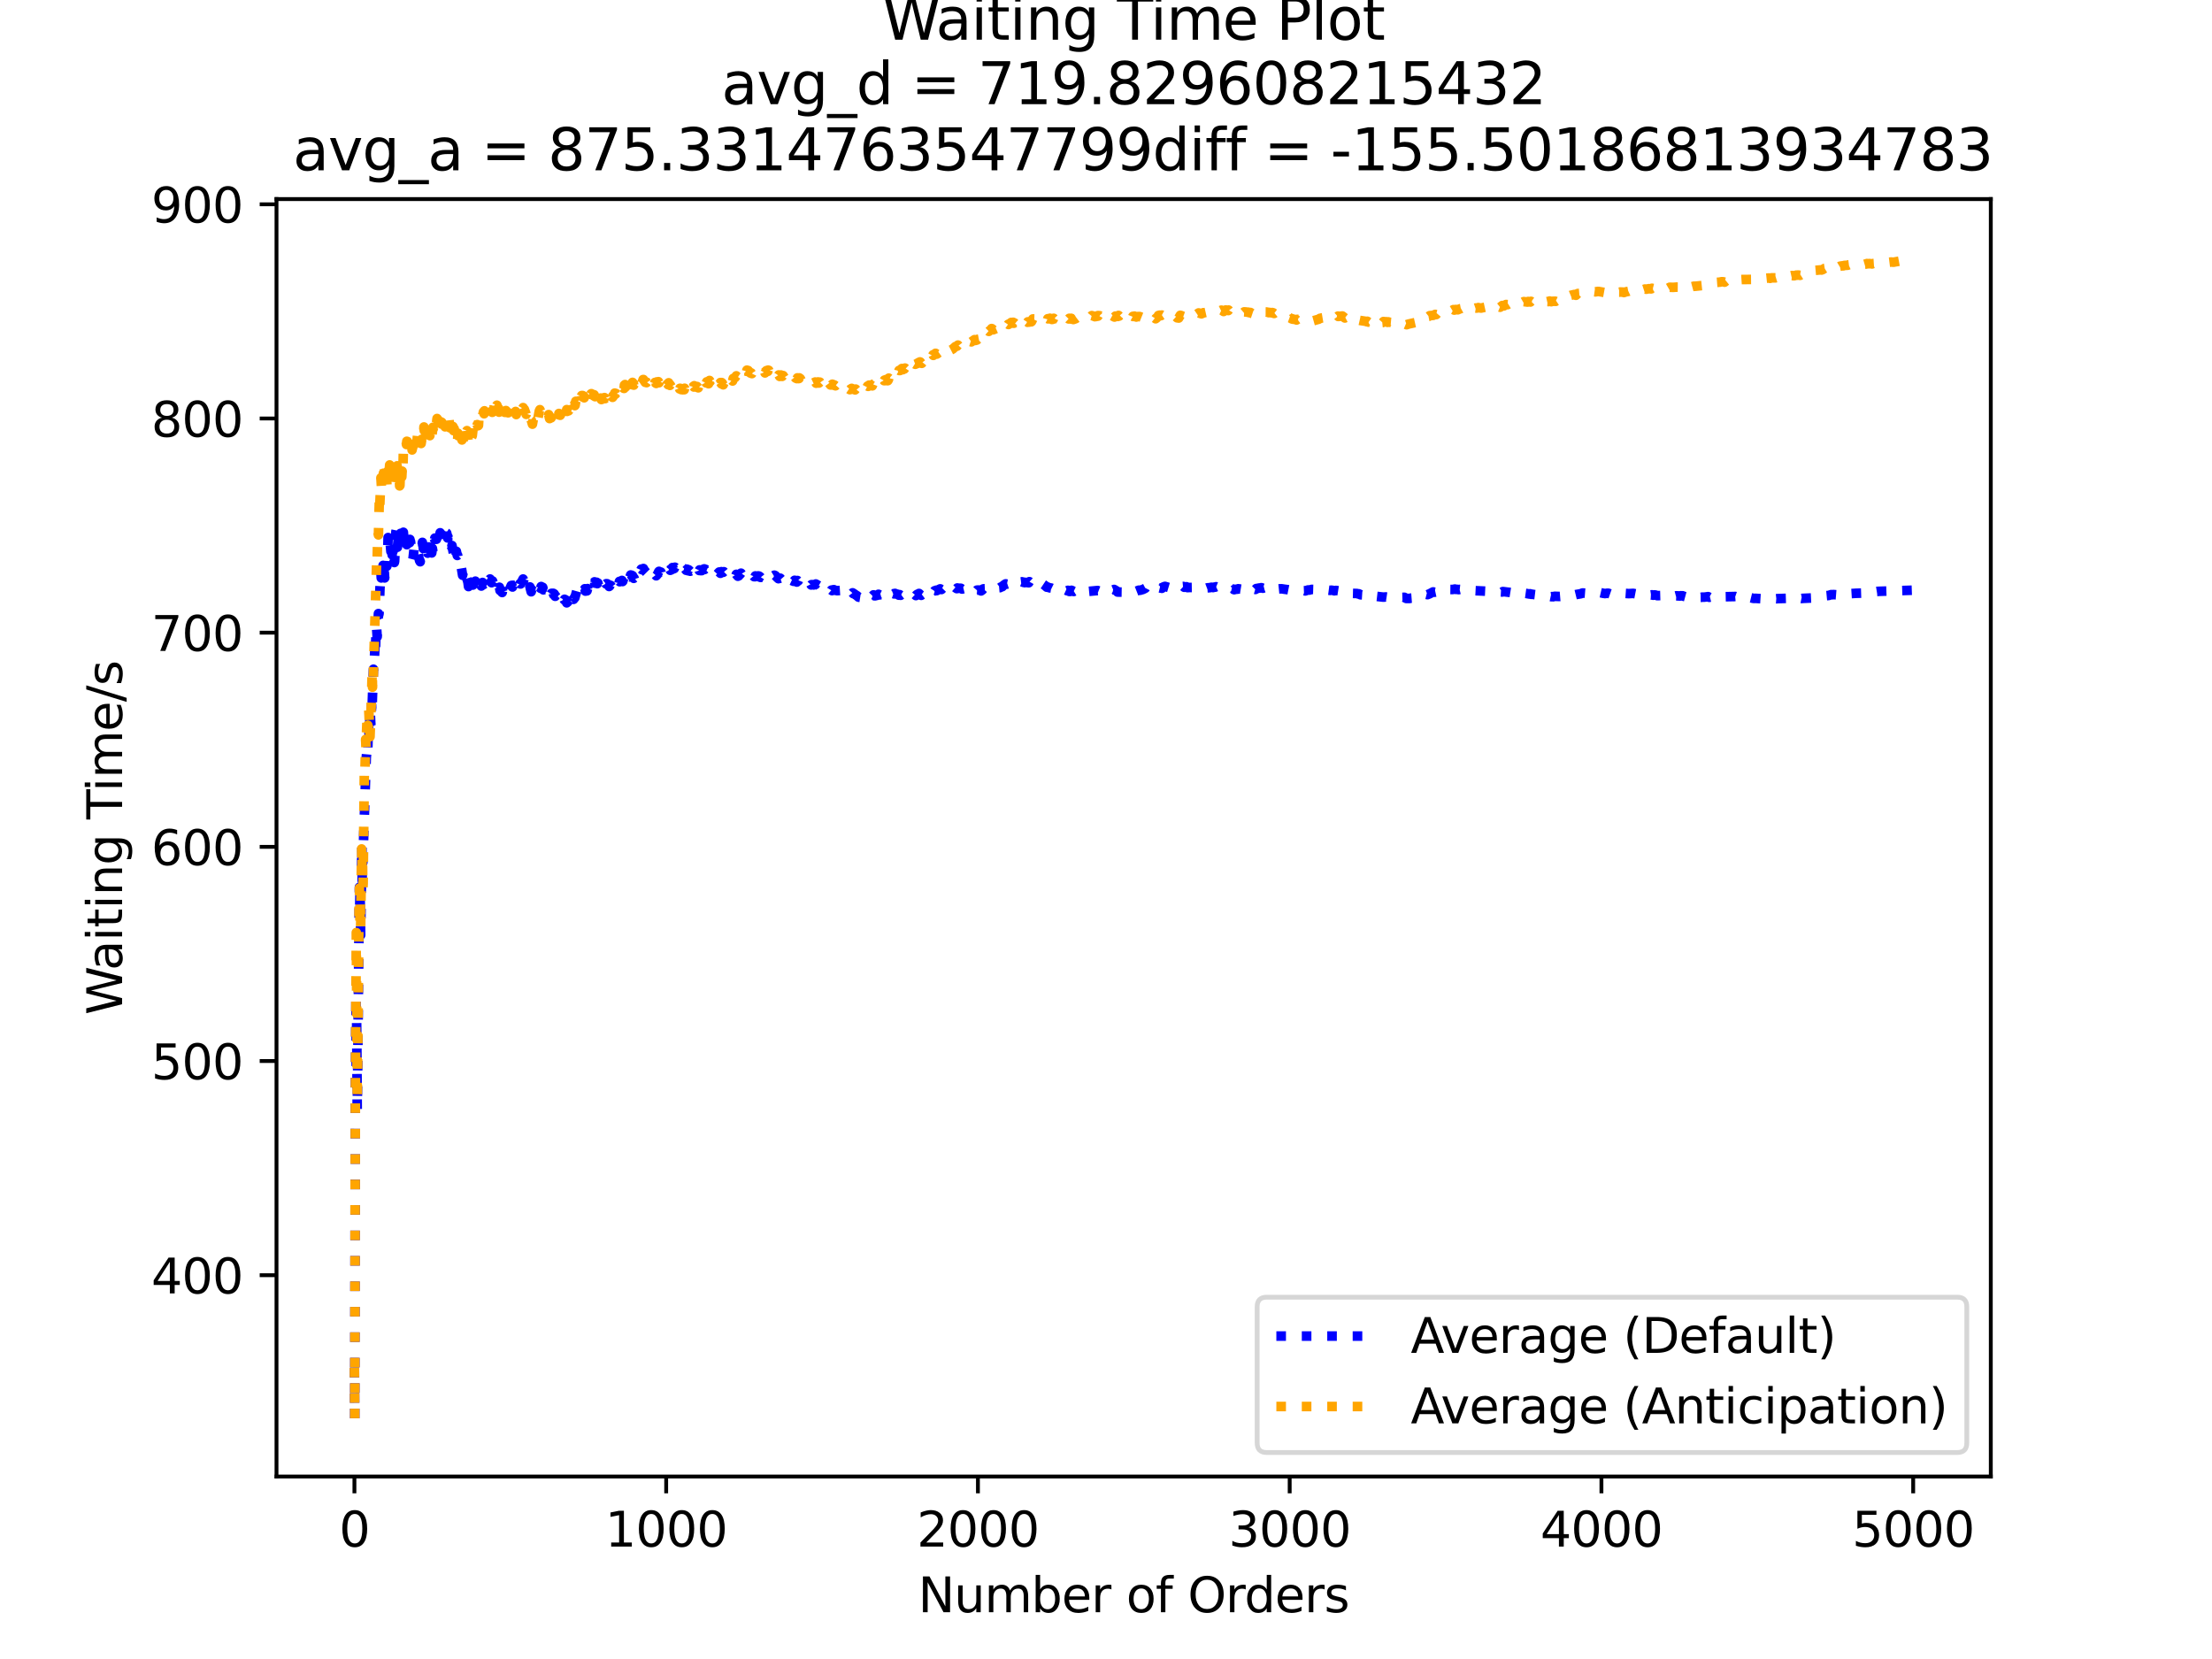 <?xml version="1.0" encoding="utf-8" standalone="no"?>
<!DOCTYPE svg PUBLIC "-//W3C//DTD SVG 1.1//EN"
  "http://www.w3.org/Graphics/SVG/1.1/DTD/svg11.dtd">
<svg xmlns:xlink="http://www.w3.org/1999/xlink" width="460.8pt" height="345.6pt" viewBox="0 0 460.8 345.6" xmlns="http://www.w3.org/2000/svg" version="1.1">
 <defs>
  <style type="text/css">*{stroke-linejoin: round; stroke-linecap: butt}</style>
 </defs>
 <g id="figure_1">
  <g id="patch_1">
   <path d="M 0 345.6 
L 460.8 345.6 
L 460.8 0 
L 0 0 
z
" style="fill: #ffffff"/>
  </g>
  <g id="axes_1">
   <g id="patch_2">
    <path d="M 57.6 307.584 
L 414.72 307.584 
L 414.72 41.472 
L 57.6 41.472 
z
" style="fill: #ffffff"/>
   </g>
   <g id="matplotlib.axis_1">
    <g id="xtick_1">
     <g id="line2d_1">
      <defs>
       <path id="m4f09e74552" d="M 0 0 
L 0 3.5 
" style="stroke: #000000; stroke-width: 0.8"/>
      </defs>
      <g>
       <use xlink:href="#m4f09e74552" x="73.833" y="307.584" style="stroke: #000000; stroke-width: 0.8"/>
      </g>
     </g>
     <g id="text_1">
      <!-- 0 -->
      <g transform="translate(70.651 322.182)scale(0.1 -0.1)">
       <defs>
        <path id="DejaVuSans-30" d="M 2034 4250 
Q 1547 4250 1301 3770 
Q 1056 3291 1056 2328 
Q 1056 1369 1301 889 
Q 1547 409 2034 409 
Q 2525 409 2770 889 
Q 3016 1369 3016 2328 
Q 3016 3291 2770 3770 
Q 2525 4250 2034 4250 
z
M 2034 4750 
Q 2819 4750 3233 4129 
Q 3647 3509 3647 2328 
Q 3647 1150 3233 529 
Q 2819 -91 2034 -91 
Q 1250 -91 836 529 
Q 422 1150 422 2328 
Q 422 3509 836 4129 
Q 1250 4750 2034 4750 
z
" transform="scale(0.016)"/>
       </defs>
       <use xlink:href="#DejaVuSans-30"/>
      </g>
     </g>
    </g>
    <g id="xtick_2">
     <g id="line2d_2">
      <g>
       <use xlink:href="#m4f09e74552" x="138.777" y="307.584" style="stroke: #000000; stroke-width: 0.8"/>
      </g>
     </g>
     <g id="text_2">
      <!-- 1000 -->
      <g transform="translate(126.052 322.182)scale(0.1 -0.1)">
       <defs>
        <path id="DejaVuSans-31" d="M 794 531 
L 1825 531 
L 1825 4091 
L 703 3866 
L 703 4441 
L 1819 4666 
L 2450 4666 
L 2450 531 
L 3481 531 
L 3481 0 
L 794 0 
L 794 531 
z
" transform="scale(0.016)"/>
       </defs>
       <use xlink:href="#DejaVuSans-31"/>
       <use xlink:href="#DejaVuSans-30" x="63.623"/>
       <use xlink:href="#DejaVuSans-30" x="127.246"/>
       <use xlink:href="#DejaVuSans-30" x="190.869"/>
      </g>
     </g>
    </g>
    <g id="xtick_3">
     <g id="line2d_3">
      <g>
       <use xlink:href="#m4f09e74552" x="203.721" y="307.584" style="stroke: #000000; stroke-width: 0.8"/>
      </g>
     </g>
     <g id="text_3">
      <!-- 2000 -->
      <g transform="translate(190.996 322.182)scale(0.1 -0.1)">
       <defs>
        <path id="DejaVuSans-32" d="M 1228 531 
L 3431 531 
L 3431 0 
L 469 0 
L 469 531 
Q 828 903 1448 1529 
Q 2069 2156 2228 2338 
Q 2531 2678 2651 2914 
Q 2772 3150 2772 3378 
Q 2772 3750 2511 3984 
Q 2250 4219 1831 4219 
Q 1534 4219 1204 4116 
Q 875 4013 500 3803 
L 500 4441 
Q 881 4594 1212 4672 
Q 1544 4750 1819 4750 
Q 2544 4750 2975 4387 
Q 3406 4025 3406 3419 
Q 3406 3131 3298 2873 
Q 3191 2616 2906 2266 
Q 2828 2175 2409 1742 
Q 1991 1309 1228 531 
z
" transform="scale(0.016)"/>
       </defs>
       <use xlink:href="#DejaVuSans-32"/>
       <use xlink:href="#DejaVuSans-30" x="63.623"/>
       <use xlink:href="#DejaVuSans-30" x="127.246"/>
       <use xlink:href="#DejaVuSans-30" x="190.869"/>
      </g>
     </g>
    </g>
    <g id="xtick_4">
     <g id="line2d_4">
      <g>
       <use xlink:href="#m4f09e74552" x="268.664" y="307.584" style="stroke: #000000; stroke-width: 0.8"/>
      </g>
     </g>
     <g id="text_4">
      <!-- 3000 -->
      <g transform="translate(255.939 322.182)scale(0.1 -0.1)">
       <defs>
        <path id="DejaVuSans-33" d="M 2597 2516 
Q 3050 2419 3304 2112 
Q 3559 1806 3559 1356 
Q 3559 666 3084 287 
Q 2609 -91 1734 -91 
Q 1441 -91 1130 -33 
Q 819 25 488 141 
L 488 750 
Q 750 597 1062 519 
Q 1375 441 1716 441 
Q 2309 441 2620 675 
Q 2931 909 2931 1356 
Q 2931 1769 2642 2001 
Q 2353 2234 1838 2234 
L 1294 2234 
L 1294 2753 
L 1863 2753 
Q 2328 2753 2575 2939 
Q 2822 3125 2822 3475 
Q 2822 3834 2567 4026 
Q 2313 4219 1838 4219 
Q 1578 4219 1281 4162 
Q 984 4106 628 3988 
L 628 4550 
Q 988 4650 1302 4700 
Q 1616 4750 1894 4750 
Q 2613 4750 3031 4423 
Q 3450 4097 3450 3541 
Q 3450 3153 3228 2886 
Q 3006 2619 2597 2516 
z
" transform="scale(0.016)"/>
       </defs>
       <use xlink:href="#DejaVuSans-33"/>
       <use xlink:href="#DejaVuSans-30" x="63.623"/>
       <use xlink:href="#DejaVuSans-30" x="127.246"/>
       <use xlink:href="#DejaVuSans-30" x="190.869"/>
      </g>
     </g>
    </g>
    <g id="xtick_5">
     <g id="line2d_5">
      <g>
       <use xlink:href="#m4f09e74552" x="333.608" y="307.584" style="stroke: #000000; stroke-width: 0.8"/>
      </g>
     </g>
     <g id="text_5">
      <!-- 4000 -->
      <g transform="translate(320.883 322.182)scale(0.1 -0.1)">
       <defs>
        <path id="DejaVuSans-34" d="M 2419 4116 
L 825 1625 
L 2419 1625 
L 2419 4116 
z
M 2253 4666 
L 3047 4666 
L 3047 1625 
L 3713 1625 
L 3713 1100 
L 3047 1100 
L 3047 0 
L 2419 0 
L 2419 1100 
L 313 1100 
L 313 1709 
L 2253 4666 
z
" transform="scale(0.016)"/>
       </defs>
       <use xlink:href="#DejaVuSans-34"/>
       <use xlink:href="#DejaVuSans-30" x="63.623"/>
       <use xlink:href="#DejaVuSans-30" x="127.246"/>
       <use xlink:href="#DejaVuSans-30" x="190.869"/>
      </g>
     </g>
    </g>
    <g id="xtick_6">
     <g id="line2d_6">
      <g>
       <use xlink:href="#m4f09e74552" x="398.552" y="307.584" style="stroke: #000000; stroke-width: 0.8"/>
      </g>
     </g>
     <g id="text_6">
      <!-- 5000 -->
      <g transform="translate(385.827 322.182)scale(0.1 -0.1)">
       <defs>
        <path id="DejaVuSans-35" d="M 691 4666 
L 3169 4666 
L 3169 4134 
L 1269 4134 
L 1269 2991 
Q 1406 3038 1543 3061 
Q 1681 3084 1819 3084 
Q 2600 3084 3056 2656 
Q 3513 2228 3513 1497 
Q 3513 744 3044 326 
Q 2575 -91 1722 -91 
Q 1428 -91 1123 -41 
Q 819 9 494 109 
L 494 744 
Q 775 591 1075 516 
Q 1375 441 1709 441 
Q 2250 441 2565 725 
Q 2881 1009 2881 1497 
Q 2881 1984 2565 2268 
Q 2250 2553 1709 2553 
Q 1456 2553 1204 2497 
Q 953 2441 691 2322 
L 691 4666 
z
" transform="scale(0.016)"/>
       </defs>
       <use xlink:href="#DejaVuSans-35"/>
       <use xlink:href="#DejaVuSans-30" x="63.623"/>
       <use xlink:href="#DejaVuSans-30" x="127.246"/>
       <use xlink:href="#DejaVuSans-30" x="190.869"/>
      </g>
     </g>
    </g>
    <g id="text_7">
     <!-- Number of Orders -->
     <g transform="translate(191.262 335.861)scale(0.1 -0.1)">
      <defs>
       <path id="DejaVuSans-4e" d="M 628 4666 
L 1478 4666 
L 3547 763 
L 3547 4666 
L 4159 4666 
L 4159 0 
L 3309 0 
L 1241 3903 
L 1241 0 
L 628 0 
L 628 4666 
z
" transform="scale(0.016)"/>
       <path id="DejaVuSans-75" d="M 544 1381 
L 544 3500 
L 1119 3500 
L 1119 1403 
Q 1119 906 1312 657 
Q 1506 409 1894 409 
Q 2359 409 2629 706 
Q 2900 1003 2900 1516 
L 2900 3500 
L 3475 3500 
L 3475 0 
L 2900 0 
L 2900 538 
Q 2691 219 2414 64 
Q 2138 -91 1772 -91 
Q 1169 -91 856 284 
Q 544 659 544 1381 
z
M 1991 3584 
L 1991 3584 
z
" transform="scale(0.016)"/>
       <path id="DejaVuSans-6d" d="M 3328 2828 
Q 3544 3216 3844 3400 
Q 4144 3584 4550 3584 
Q 5097 3584 5394 3201 
Q 5691 2819 5691 2113 
L 5691 0 
L 5113 0 
L 5113 2094 
Q 5113 2597 4934 2840 
Q 4756 3084 4391 3084 
Q 3944 3084 3684 2787 
Q 3425 2491 3425 1978 
L 3425 0 
L 2847 0 
L 2847 2094 
Q 2847 2600 2669 2842 
Q 2491 3084 2119 3084 
Q 1678 3084 1418 2786 
Q 1159 2488 1159 1978 
L 1159 0 
L 581 0 
L 581 3500 
L 1159 3500 
L 1159 2956 
Q 1356 3278 1631 3431 
Q 1906 3584 2284 3584 
Q 2666 3584 2933 3390 
Q 3200 3197 3328 2828 
z
" transform="scale(0.016)"/>
       <path id="DejaVuSans-62" d="M 3116 1747 
Q 3116 2381 2855 2742 
Q 2594 3103 2138 3103 
Q 1681 3103 1420 2742 
Q 1159 2381 1159 1747 
Q 1159 1113 1420 752 
Q 1681 391 2138 391 
Q 2594 391 2855 752 
Q 3116 1113 3116 1747 
z
M 1159 2969 
Q 1341 3281 1617 3432 
Q 1894 3584 2278 3584 
Q 2916 3584 3314 3078 
Q 3713 2572 3713 1747 
Q 3713 922 3314 415 
Q 2916 -91 2278 -91 
Q 1894 -91 1617 61 
Q 1341 213 1159 525 
L 1159 0 
L 581 0 
L 581 4863 
L 1159 4863 
L 1159 2969 
z
" transform="scale(0.016)"/>
       <path id="DejaVuSans-65" d="M 3597 1894 
L 3597 1613 
L 953 1613 
Q 991 1019 1311 708 
Q 1631 397 2203 397 
Q 2534 397 2845 478 
Q 3156 559 3463 722 
L 3463 178 
Q 3153 47 2828 -22 
Q 2503 -91 2169 -91 
Q 1331 -91 842 396 
Q 353 884 353 1716 
Q 353 2575 817 3079 
Q 1281 3584 2069 3584 
Q 2775 3584 3186 3129 
Q 3597 2675 3597 1894 
z
M 3022 2063 
Q 3016 2534 2758 2815 
Q 2500 3097 2075 3097 
Q 1594 3097 1305 2825 
Q 1016 2553 972 2059 
L 3022 2063 
z
" transform="scale(0.016)"/>
       <path id="DejaVuSans-72" d="M 2631 2963 
Q 2534 3019 2420 3045 
Q 2306 3072 2169 3072 
Q 1681 3072 1420 2755 
Q 1159 2438 1159 1844 
L 1159 0 
L 581 0 
L 581 3500 
L 1159 3500 
L 1159 2956 
Q 1341 3275 1631 3429 
Q 1922 3584 2338 3584 
Q 2397 3584 2469 3576 
Q 2541 3569 2628 3553 
L 2631 2963 
z
" transform="scale(0.016)"/>
       <path id="DejaVuSans-20" transform="scale(0.016)"/>
       <path id="DejaVuSans-6f" d="M 1959 3097 
Q 1497 3097 1228 2736 
Q 959 2375 959 1747 
Q 959 1119 1226 758 
Q 1494 397 1959 397 
Q 2419 397 2687 759 
Q 2956 1122 2956 1747 
Q 2956 2369 2687 2733 
Q 2419 3097 1959 3097 
z
M 1959 3584 
Q 2709 3584 3137 3096 
Q 3566 2609 3566 1747 
Q 3566 888 3137 398 
Q 2709 -91 1959 -91 
Q 1206 -91 779 398 
Q 353 888 353 1747 
Q 353 2609 779 3096 
Q 1206 3584 1959 3584 
z
" transform="scale(0.016)"/>
       <path id="DejaVuSans-66" d="M 2375 4863 
L 2375 4384 
L 1825 4384 
Q 1516 4384 1395 4259 
Q 1275 4134 1275 3809 
L 1275 3500 
L 2222 3500 
L 2222 3053 
L 1275 3053 
L 1275 0 
L 697 0 
L 697 3053 
L 147 3053 
L 147 3500 
L 697 3500 
L 697 3744 
Q 697 4328 969 4595 
Q 1241 4863 1831 4863 
L 2375 4863 
z
" transform="scale(0.016)"/>
       <path id="DejaVuSans-4f" d="M 2522 4238 
Q 1834 4238 1429 3725 
Q 1025 3213 1025 2328 
Q 1025 1447 1429 934 
Q 1834 422 2522 422 
Q 3209 422 3611 934 
Q 4013 1447 4013 2328 
Q 4013 3213 3611 3725 
Q 3209 4238 2522 4238 
z
M 2522 4750 
Q 3503 4750 4090 4092 
Q 4678 3434 4678 2328 
Q 4678 1225 4090 567 
Q 3503 -91 2522 -91 
Q 1538 -91 948 565 
Q 359 1222 359 2328 
Q 359 3434 948 4092 
Q 1538 4750 2522 4750 
z
" transform="scale(0.016)"/>
       <path id="DejaVuSans-64" d="M 2906 2969 
L 2906 4863 
L 3481 4863 
L 3481 0 
L 2906 0 
L 2906 525 
Q 2725 213 2448 61 
Q 2172 -91 1784 -91 
Q 1150 -91 751 415 
Q 353 922 353 1747 
Q 353 2572 751 3078 
Q 1150 3584 1784 3584 
Q 2172 3584 2448 3432 
Q 2725 3281 2906 2969 
z
M 947 1747 
Q 947 1113 1208 752 
Q 1469 391 1925 391 
Q 2381 391 2643 752 
Q 2906 1113 2906 1747 
Q 2906 2381 2643 2742 
Q 2381 3103 1925 3103 
Q 1469 3103 1208 2742 
Q 947 2381 947 1747 
z
" transform="scale(0.016)"/>
       <path id="DejaVuSans-73" d="M 2834 3397 
L 2834 2853 
Q 2591 2978 2328 3040 
Q 2066 3103 1784 3103 
Q 1356 3103 1142 2972 
Q 928 2841 928 2578 
Q 928 2378 1081 2264 
Q 1234 2150 1697 2047 
L 1894 2003 
Q 2506 1872 2764 1633 
Q 3022 1394 3022 966 
Q 3022 478 2636 193 
Q 2250 -91 1575 -91 
Q 1294 -91 989 -36 
Q 684 19 347 128 
L 347 722 
Q 666 556 975 473 
Q 1284 391 1588 391 
Q 1994 391 2212 530 
Q 2431 669 2431 922 
Q 2431 1156 2273 1281 
Q 2116 1406 1581 1522 
L 1381 1569 
Q 847 1681 609 1914 
Q 372 2147 372 2553 
Q 372 3047 722 3315 
Q 1072 3584 1716 3584 
Q 2034 3584 2315 3537 
Q 2597 3491 2834 3397 
z
" transform="scale(0.016)"/>
      </defs>
      <use xlink:href="#DejaVuSans-4e"/>
      <use xlink:href="#DejaVuSans-75" x="74.805"/>
      <use xlink:href="#DejaVuSans-6d" x="138.184"/>
      <use xlink:href="#DejaVuSans-62" x="235.596"/>
      <use xlink:href="#DejaVuSans-65" x="299.072"/>
      <use xlink:href="#DejaVuSans-72" x="360.596"/>
      <use xlink:href="#DejaVuSans-20" x="401.709"/>
      <use xlink:href="#DejaVuSans-6f" x="433.496"/>
      <use xlink:href="#DejaVuSans-66" x="494.678"/>
      <use xlink:href="#DejaVuSans-20" x="529.883"/>
      <use xlink:href="#DejaVuSans-4f" x="561.67"/>
      <use xlink:href="#DejaVuSans-72" x="640.381"/>
      <use xlink:href="#DejaVuSans-64" x="679.744"/>
      <use xlink:href="#DejaVuSans-65" x="743.221"/>
      <use xlink:href="#DejaVuSans-72" x="804.744"/>
      <use xlink:href="#DejaVuSans-73" x="845.857"/>
     </g>
    </g>
   </g>
   <g id="matplotlib.axis_2">
    <g id="ytick_1">
     <g id="line2d_7">
      <defs>
       <path id="m1bd189af71" d="M 0 0 
L -3.5 0 
" style="stroke: #000000; stroke-width: 0.8"/>
      </defs>
      <g>
       <use xlink:href="#m1bd189af71" x="57.6" y="265.645" style="stroke: #000000; stroke-width: 0.8"/>
      </g>
     </g>
     <g id="text_8">
      <!-- 400 -->
      <g transform="translate(31.512 269.444)scale(0.1 -0.1)">
       <use xlink:href="#DejaVuSans-34"/>
       <use xlink:href="#DejaVuSans-30" x="63.623"/>
       <use xlink:href="#DejaVuSans-30" x="127.246"/>
      </g>
     </g>
    </g>
    <g id="ytick_2">
     <g id="line2d_8">
      <g>
       <use xlink:href="#m1bd189af71" x="57.6" y="221.028" style="stroke: #000000; stroke-width: 0.8"/>
      </g>
     </g>
     <g id="text_9">
      <!-- 500 -->
      <g transform="translate(31.512 224.827)scale(0.1 -0.1)">
       <use xlink:href="#DejaVuSans-35"/>
       <use xlink:href="#DejaVuSans-30" x="63.623"/>
       <use xlink:href="#DejaVuSans-30" x="127.246"/>
      </g>
     </g>
    </g>
    <g id="ytick_3">
     <g id="line2d_9">
      <g>
       <use xlink:href="#m1bd189af71" x="57.6" y="176.411" style="stroke: #000000; stroke-width: 0.8"/>
      </g>
     </g>
     <g id="text_10">
      <!-- 600 -->
      <g transform="translate(31.512 180.211)scale(0.1 -0.1)">
       <defs>
        <path id="DejaVuSans-36" d="M 2113 2584 
Q 1688 2584 1439 2293 
Q 1191 2003 1191 1497 
Q 1191 994 1439 701 
Q 1688 409 2113 409 
Q 2538 409 2786 701 
Q 3034 994 3034 1497 
Q 3034 2003 2786 2293 
Q 2538 2584 2113 2584 
z
M 3366 4563 
L 3366 3988 
Q 3128 4100 2886 4159 
Q 2644 4219 2406 4219 
Q 1781 4219 1451 3797 
Q 1122 3375 1075 2522 
Q 1259 2794 1537 2939 
Q 1816 3084 2150 3084 
Q 2853 3084 3261 2657 
Q 3669 2231 3669 1497 
Q 3669 778 3244 343 
Q 2819 -91 2113 -91 
Q 1303 -91 875 529 
Q 447 1150 447 2328 
Q 447 3434 972 4092 
Q 1497 4750 2381 4750 
Q 2619 4750 2861 4703 
Q 3103 4656 3366 4563 
z
" transform="scale(0.016)"/>
       </defs>
       <use xlink:href="#DejaVuSans-36"/>
       <use xlink:href="#DejaVuSans-30" x="63.623"/>
       <use xlink:href="#DejaVuSans-30" x="127.246"/>
      </g>
     </g>
    </g>
    <g id="ytick_4">
     <g id="line2d_10">
      <g>
       <use xlink:href="#m1bd189af71" x="57.6" y="131.795" style="stroke: #000000; stroke-width: 0.8"/>
      </g>
     </g>
     <g id="text_11">
      <!-- 700 -->
      <g transform="translate(31.512 135.594)scale(0.1 -0.1)">
       <defs>
        <path id="DejaVuSans-37" d="M 525 4666 
L 3525 4666 
L 3525 4397 
L 1831 0 
L 1172 0 
L 2766 4134 
L 525 4134 
L 525 4666 
z
" transform="scale(0.016)"/>
       </defs>
       <use xlink:href="#DejaVuSans-37"/>
       <use xlink:href="#DejaVuSans-30" x="63.623"/>
       <use xlink:href="#DejaVuSans-30" x="127.246"/>
      </g>
     </g>
    </g>
    <g id="ytick_5">
     <g id="line2d_11">
      <g>
       <use xlink:href="#m1bd189af71" x="57.6" y="87.178" style="stroke: #000000; stroke-width: 0.8"/>
      </g>
     </g>
     <g id="text_12">
      <!-- 800 -->
      <g transform="translate(31.512 90.978)scale(0.1 -0.1)">
       <defs>
        <path id="DejaVuSans-38" d="M 2034 2216 
Q 1584 2216 1326 1975 
Q 1069 1734 1069 1313 
Q 1069 891 1326 650 
Q 1584 409 2034 409 
Q 2484 409 2743 651 
Q 3003 894 3003 1313 
Q 3003 1734 2745 1975 
Q 2488 2216 2034 2216 
z
M 1403 2484 
Q 997 2584 770 2862 
Q 544 3141 544 3541 
Q 544 4100 942 4425 
Q 1341 4750 2034 4750 
Q 2731 4750 3128 4425 
Q 3525 4100 3525 3541 
Q 3525 3141 3298 2862 
Q 3072 2584 2669 2484 
Q 3125 2378 3379 2068 
Q 3634 1759 3634 1313 
Q 3634 634 3220 271 
Q 2806 -91 2034 -91 
Q 1263 -91 848 271 
Q 434 634 434 1313 
Q 434 1759 690 2068 
Q 947 2378 1403 2484 
z
M 1172 3481 
Q 1172 3119 1398 2916 
Q 1625 2713 2034 2713 
Q 2441 2713 2670 2916 
Q 2900 3119 2900 3481 
Q 2900 3844 2670 4047 
Q 2441 4250 2034 4250 
Q 1625 4250 1398 4047 
Q 1172 3844 1172 3481 
z
" transform="scale(0.016)"/>
       </defs>
       <use xlink:href="#DejaVuSans-38"/>
       <use xlink:href="#DejaVuSans-30" x="63.623"/>
       <use xlink:href="#DejaVuSans-30" x="127.246"/>
      </g>
     </g>
    </g>
    <g id="ytick_6">
     <g id="line2d_12">
      <g>
       <use xlink:href="#m1bd189af71" x="57.6" y="42.562" style="stroke: #000000; stroke-width: 0.8"/>
      </g>
     </g>
     <g id="text_13">
      <!-- 900 -->
      <g transform="translate(31.512 46.361)scale(0.1 -0.1)">
       <defs>
        <path id="DejaVuSans-39" d="M 703 97 
L 703 672 
Q 941 559 1184 500 
Q 1428 441 1663 441 
Q 2288 441 2617 861 
Q 2947 1281 2994 2138 
Q 2813 1869 2534 1725 
Q 2256 1581 1919 1581 
Q 1219 1581 811 2004 
Q 403 2428 403 3163 
Q 403 3881 828 4315 
Q 1253 4750 1959 4750 
Q 2769 4750 3195 4129 
Q 3622 3509 3622 2328 
Q 3622 1225 3098 567 
Q 2575 -91 1691 -91 
Q 1453 -91 1209 -44 
Q 966 3 703 97 
z
M 1959 2075 
Q 2384 2075 2632 2365 
Q 2881 2656 2881 3163 
Q 2881 3666 2632 3958 
Q 2384 4250 1959 4250 
Q 1534 4250 1286 3958 
Q 1038 3666 1038 3163 
Q 1038 2656 1286 2365 
Q 1534 2075 1959 2075 
z
" transform="scale(0.016)"/>
       </defs>
       <use xlink:href="#DejaVuSans-39"/>
       <use xlink:href="#DejaVuSans-30" x="63.623"/>
       <use xlink:href="#DejaVuSans-30" x="127.246"/>
      </g>
     </g>
    </g>
    <g id="text_14">
     <!-- Waiting Time/s -->
     <g transform="translate(25.433 211.41)rotate(-90)scale(0.1 -0.1)">
      <defs>
       <path id="DejaVuSans-57" d="M 213 4666 
L 850 4666 
L 1831 722 
L 2809 4666 
L 3519 4666 
L 4500 722 
L 5478 4666 
L 6119 4666 
L 4947 0 
L 4153 0 
L 3169 4050 
L 2175 0 
L 1381 0 
L 213 4666 
z
" transform="scale(0.016)"/>
       <path id="DejaVuSans-61" d="M 2194 1759 
Q 1497 1759 1228 1600 
Q 959 1441 959 1056 
Q 959 750 1161 570 
Q 1363 391 1709 391 
Q 2188 391 2477 730 
Q 2766 1069 2766 1631 
L 2766 1759 
L 2194 1759 
z
M 3341 1997 
L 3341 0 
L 2766 0 
L 2766 531 
Q 2569 213 2275 61 
Q 1981 -91 1556 -91 
Q 1019 -91 701 211 
Q 384 513 384 1019 
Q 384 1609 779 1909 
Q 1175 2209 1959 2209 
L 2766 2209 
L 2766 2266 
Q 2766 2663 2505 2880 
Q 2244 3097 1772 3097 
Q 1472 3097 1187 3025 
Q 903 2953 641 2809 
L 641 3341 
Q 956 3463 1253 3523 
Q 1550 3584 1831 3584 
Q 2591 3584 2966 3190 
Q 3341 2797 3341 1997 
z
" transform="scale(0.016)"/>
       <path id="DejaVuSans-69" d="M 603 3500 
L 1178 3500 
L 1178 0 
L 603 0 
L 603 3500 
z
M 603 4863 
L 1178 4863 
L 1178 4134 
L 603 4134 
L 603 4863 
z
" transform="scale(0.016)"/>
       <path id="DejaVuSans-74" d="M 1172 4494 
L 1172 3500 
L 2356 3500 
L 2356 3053 
L 1172 3053 
L 1172 1153 
Q 1172 725 1289 603 
Q 1406 481 1766 481 
L 2356 481 
L 2356 0 
L 1766 0 
Q 1100 0 847 248 
Q 594 497 594 1153 
L 594 3053 
L 172 3053 
L 172 3500 
L 594 3500 
L 594 4494 
L 1172 4494 
z
" transform="scale(0.016)"/>
       <path id="DejaVuSans-6e" d="M 3513 2113 
L 3513 0 
L 2938 0 
L 2938 2094 
Q 2938 2591 2744 2837 
Q 2550 3084 2163 3084 
Q 1697 3084 1428 2787 
Q 1159 2491 1159 1978 
L 1159 0 
L 581 0 
L 581 3500 
L 1159 3500 
L 1159 2956 
Q 1366 3272 1645 3428 
Q 1925 3584 2291 3584 
Q 2894 3584 3203 3211 
Q 3513 2838 3513 2113 
z
" transform="scale(0.016)"/>
       <path id="DejaVuSans-67" d="M 2906 1791 
Q 2906 2416 2648 2759 
Q 2391 3103 1925 3103 
Q 1463 3103 1205 2759 
Q 947 2416 947 1791 
Q 947 1169 1205 825 
Q 1463 481 1925 481 
Q 2391 481 2648 825 
Q 2906 1169 2906 1791 
z
M 3481 434 
Q 3481 -459 3084 -895 
Q 2688 -1331 1869 -1331 
Q 1566 -1331 1297 -1286 
Q 1028 -1241 775 -1147 
L 775 -588 
Q 1028 -725 1275 -790 
Q 1522 -856 1778 -856 
Q 2344 -856 2625 -561 
Q 2906 -266 2906 331 
L 2906 616 
Q 2728 306 2450 153 
Q 2172 0 1784 0 
Q 1141 0 747 490 
Q 353 981 353 1791 
Q 353 2603 747 3093 
Q 1141 3584 1784 3584 
Q 2172 3584 2450 3431 
Q 2728 3278 2906 2969 
L 2906 3500 
L 3481 3500 
L 3481 434 
z
" transform="scale(0.016)"/>
       <path id="DejaVuSans-54" d="M -19 4666 
L 3928 4666 
L 3928 4134 
L 2272 4134 
L 2272 0 
L 1638 0 
L 1638 4134 
L -19 4134 
L -19 4666 
z
" transform="scale(0.016)"/>
       <path id="DejaVuSans-2f" d="M 1625 4666 
L 2156 4666 
L 531 -594 
L 0 -594 
L 1625 4666 
z
" transform="scale(0.016)"/>
      </defs>
      <use xlink:href="#DejaVuSans-57"/>
      <use xlink:href="#DejaVuSans-61" x="92.502"/>
      <use xlink:href="#DejaVuSans-69" x="153.781"/>
      <use xlink:href="#DejaVuSans-74" x="181.564"/>
      <use xlink:href="#DejaVuSans-69" x="220.773"/>
      <use xlink:href="#DejaVuSans-6e" x="248.557"/>
      <use xlink:href="#DejaVuSans-67" x="311.936"/>
      <use xlink:href="#DejaVuSans-20" x="375.412"/>
      <use xlink:href="#DejaVuSans-54" x="407.199"/>
      <use xlink:href="#DejaVuSans-69" x="465.158"/>
      <use xlink:href="#DejaVuSans-6d" x="492.941"/>
      <use xlink:href="#DejaVuSans-65" x="590.354"/>
      <use xlink:href="#DejaVuSans-2f" x="651.877"/>
      <use xlink:href="#DejaVuSans-73" x="685.568"/>
     </g>
    </g>
   </g>
   <g id="line2d_13">
    <path d="M 73.833 284.926 
L 73.898 295.488 
L 74.028 228.24 
L 74.157 207.413 
L 74.222 226.1 
L 74.287 212.023 
L 74.352 219.981 
L 74.417 231.308 
L 74.482 225.939 
L 74.872 184.824 
L 74.937 188.74 
L 75.002 185.395 
L 75.132 194.783 
L 75.391 175.993 
L 75.456 183.414 
L 75.521 176.683 
L 75.586 179.668 
L 76.301 157.818 
L 76.56 154.829 
L 76.625 155.751 
L 76.755 150.864 
L 76.95 153.915 
L 77.08 147.51 
L 77.21 150.161 
L 77.275 151.247 
L 77.34 150.067 
L 77.405 146.849 
L 77.47 148.593 
L 77.794 139.41 
L 77.859 139.864 
L 78.119 134.644 
L 78.184 136.375 
L 78.379 130.321 
L 78.444 130.714 
L 78.574 132.643 
L 78.833 127.817 
L 78.898 128.096 
L 78.963 127.827 
L 79.158 122.43 
L 79.353 119.079 
L 79.418 120.397 
L 79.548 117.491 
L 79.678 118.94 
L 79.743 118.87 
L 79.808 117.781 
L 79.937 120.875 
L 80.067 119.341 
L 80.132 120.395 
L 80.457 116.935 
L 80.587 117.959 
L 80.782 114.205 
L 80.847 111.979 
L 80.912 112.986 
L 80.977 112.216 
L 81.041 112.815 
L 81.106 112.576 
L 81.236 112.668 
L 81.431 114.874 
L 81.496 113.08 
L 81.561 113.654 
L 81.691 115.585 
L 81.756 114.477 
L 81.821 114.858 
L 81.886 114.833 
L 81.951 114.008 
L 82.016 114.165 
L 82.146 117.185 
L 82.21 116.927 
L 82.47 110.797 
L 82.535 110.487 
L 82.795 113.998 
L 82.925 112.555 
L 82.99 113.059 
L 83.185 114.395 
L 83.444 111.111 
L 83.509 112.341 
L 83.574 110.556 
L 83.704 112.723 
L 83.769 111.64 
L 83.834 113.022 
L 83.899 112.476 
L 83.964 112.27 
L 84.029 110.878 
L 84.094 111.623 
L 84.159 111.716 
L 84.289 111.273 
L 84.354 111.382 
L 84.613 113.58 
L 84.678 112.318 
L 84.743 113.47 
L 84.873 112.155 
L 85.133 113.111 
L 85.198 112.285 
L 85.263 112.647 
L 85.328 113.057 
L 85.393 112.366 
L 85.458 112.842 
L 85.523 112.793 
L 85.782 115.394 
L 85.977 116.592 
L 86.042 116.34 
L 86.237 114.519 
L 86.367 114.742 
L 86.497 114.683 
L 86.562 114.849 
L 86.627 115.574 
L 86.692 115.353 
L 86.951 116.231 
L 87.016 115.942 
L 87.081 115.468 
L 87.406 116.795 
L 87.471 116.765 
L 87.536 117.024 
L 87.99 112.984 
L 88.055 113.529 
L 88.12 113.606 
L 88.185 114.281 
L 88.25 113.86 
L 88.315 113.575 
L 88.38 113.758 
L 88.445 113.546 
L 88.51 113.996 
L 88.575 113.828 
L 88.64 113.849 
L 88.705 113.706 
L 88.835 114.609 
L 88.9 114.622 
L 89.095 115.235 
L 89.289 113.932 
L 89.419 114.881 
L 89.484 114.004 
L 89.549 114.347 
L 89.614 115.017 
L 89.679 115.003 
L 89.744 114.457 
L 89.809 114.59 
L 89.874 114.726 
L 89.939 115.19 
L 90.069 114.233 
L 90.199 114.99 
L 90.264 114.909 
L 90.458 112.061 
L 90.523 112.366 
L 90.588 112.092 
L 90.653 112.275 
L 90.848 112.051 
L 90.913 112.347 
L 90.978 112.178 
L 91.368 110.076 
L 91.433 110.113 
L 91.497 110.363 
L 91.627 111.722 
L 91.692 110.983 
L 91.757 111.178 
L 91.822 111.148 
L 91.887 111.347 
L 92.212 110.445 
L 92.277 110.281 
L 92.472 111.24 
L 92.602 110.885 
L 92.731 111.557 
L 92.926 110.607 
L 92.991 111.013 
L 93.056 111.052 
L 93.186 111.613 
L 93.251 112.069 
L 93.316 111.802 
L 93.381 112.035 
L 93.446 111.878 
L 93.511 111.521 
L 93.706 112.709 
L 93.771 112.506 
L 94.095 113.967 
L 94.16 113.641 
L 94.485 115.442 
L 94.55 115.615 
L 94.615 115.256 
L 94.68 115.491 
L 94.745 115.627 
L 94.81 115.471 
L 94.875 116.197 
L 94.939 116.078 
L 95.004 116.367 
L 95.069 114.843 
L 95.134 115.164 
L 95.264 115.718 
L 95.329 115.653 
L 95.459 116.438 
L 95.589 116.378 
L 95.784 117.367 
L 95.849 117.132 
L 95.979 118.131 
L 96.044 118.116 
L 96.108 118.257 
L 96.368 119.836 
L 96.498 119.229 
L 96.563 119.944 
L 96.628 119.846 
L 96.693 119.844 
L 96.758 119.54 
L 96.953 120.405 
L 97.018 119.926 
L 97.083 119.989 
L 97.472 121.246 
L 97.602 122.196 
L 97.667 121.918 
L 97.862 123.047 
L 97.992 122.807 
L 98.122 122.139 
L 98.187 122.276 
L 98.317 122.051 
L 98.382 122.534 
L 98.446 121.861 
L 98.511 121.882 
L 98.836 121.167 
L 98.901 121.293 
L 98.966 121.188 
L 99.031 121.065 
L 99.226 121.825 
L 99.356 121.877 
L 99.421 122.128 
L 99.486 121.958 
L 99.551 121.798 
L 99.875 122.661 
L 99.94 122.763 
L 100.07 122.315 
L 100.135 121.807 
L 100.2 121.866 
L 100.265 122.086 
L 100.525 121.335 
L 100.72 121.789 
L 100.849 121.665 
L 101.044 122.197 
L 101.109 122.23 
L 101.174 122.438 
L 101.239 122.415 
L 101.564 121.365 
L 101.629 121.326 
L 101.694 120.749 
L 101.759 121.106 
L 102.083 120.612 
L 102.278 121.276 
L 102.343 121.095 
L 102.408 121.393 
L 102.473 121.272 
L 102.603 121.022 
L 102.733 121.387 
L 102.798 121.494 
L 102.863 121.445 
L 103.122 121.137 
L 103.382 121.67 
L 103.447 121.459 
L 103.902 122.805 
L 103.967 122.728 
L 104.032 122.333 
L 104.097 122.584 
L 104.162 123.008 
L 104.226 122.911 
L 104.421 123.063 
L 104.551 123.377 
L 104.616 123.433 
L 104.681 123.125 
L 104.746 123.214 
L 104.811 123.444 
L 105.006 123.037 
L 105.071 123.133 
L 105.136 123.566 
L 105.201 123.465 
L 105.331 123.558 
L 105.395 123.525 
L 105.46 123.88 
L 105.525 123.836 
L 105.59 123.921 
L 105.785 123.467 
L 105.85 123.483 
L 106.5 121.971 
L 106.564 122.037 
L 106.629 121.933 
L 106.759 122.283 
L 106.889 121.916 
L 106.954 121.943 
L 107.084 121.742 
L 107.214 121.386 
L 107.279 121.567 
L 107.344 121.375 
L 107.539 121.721 
L 107.604 121.591 
L 107.668 121.789 
L 107.928 121.312 
L 107.993 121.25 
L 108.188 121.89 
L 108.253 121.688 
L 108.318 121.573 
L 108.383 121.635 
L 108.448 121.655 
L 108.967 120.618 
L 109.097 120.877 
L 109.162 120.617 
L 109.422 121.362 
L 109.682 121.148 
L 109.747 121.177 
L 109.942 122.022 
L 110.006 122.118 
L 110.201 122.827 
L 110.266 122.877 
L 110.396 122.272 
L 110.656 123.278 
L 110.786 122.831 
L 110.851 122.985 
L 111.111 122.978 
L 111.37 122.439 
L 111.5 122.41 
L 111.565 122.674 
L 111.63 122.654 
L 111.76 122.708 
L 111.89 122.269 
L 112.02 122.407 
L 112.15 122.215 
L 112.215 122.434 
L 112.28 122.394 
L 112.474 122.221 
L 112.604 122.558 
L 112.734 122.181 
L 112.994 122.735 
L 113.059 122.343 
L 113.189 122.876 
L 113.254 122.838 
L 113.319 122.95 
L 113.384 122.82 
L 113.449 123.029 
L 113.513 122.886 
L 113.643 122.971 
L 113.838 122.79 
L 114.098 123.34 
L 114.228 123.199 
L 114.293 123.58 
L 114.358 123.445 
L 114.617 123.299 
L 114.812 123.738 
L 114.877 123.603 
L 115.267 123.598 
L 115.332 123.872 
L 115.397 123.674 
L 115.462 123.723 
L 115.657 124.222 
L 115.722 124.099 
L 115.981 124.492 
L 116.306 124.086 
L 116.501 124.459 
L 116.566 124.334 
L 116.631 124.443 
L 116.696 124.398 
L 116.761 124.618 
L 116.891 124.359 
L 117.085 124.504 
L 117.15 124.499 
L 117.41 125.053 
L 117.475 124.803 
L 117.54 124.962 
L 117.605 124.839 
L 117.67 124.881 
L 117.735 124.897 
L 118.06 125.58 
L 118.189 125.127 
L 118.254 125.416 
L 118.384 125.006 
L 118.579 125.575 
L 118.644 125.163 
L 118.709 125.218 
L 118.904 125.045 
L 118.969 124.634 
L 119.034 124.711 
L 119.099 124.889 
L 119.164 124.675 
L 119.229 124.966 
L 119.293 124.76 
L 119.488 124.854 
L 119.683 124.444 
L 119.748 124.54 
L 120.138 123.155 
L 120.333 123.404 
L 120.527 123.062 
L 120.722 122.719 
L 120.787 122.689 
L 120.852 122.515 
L 120.917 122.639 
L 121.242 122.073 
L 121.437 122.487 
L 121.502 122.47 
L 121.761 122.859 
L 121.826 122.647 
L 121.956 123.142 
L 122.021 122.946 
L 122.086 123.071 
L 122.151 123.031 
L 122.216 122.973 
L 122.281 123.089 
L 122.411 122.615 
L 122.476 122.838 
L 122.541 122.787 
L 122.8 121.801 
L 122.865 121.732 
L 122.93 121.459 
L 122.995 121.504 
L 123.125 121.714 
L 123.32 121.196 
L 123.385 121.227 
L 123.45 121.064 
L 123.515 121.106 
L 123.58 121.052 
L 123.71 121.42 
L 123.84 121.206 
L 123.904 121.475 
L 123.969 121.274 
L 124.099 121.277 
L 124.164 121.383 
L 124.229 121.284 
L 124.294 121.295 
L 124.424 121.591 
L 124.489 121.422 
L 124.554 121.45 
L 124.684 121.956 
L 124.749 121.792 
L 124.879 121.67 
L 125.073 122.071 
L 125.138 121.825 
L 125.203 121.91 
L 125.268 121.823 
L 125.398 121.98 
L 125.463 121.735 
L 125.593 122.004 
L 125.658 121.978 
L 125.788 121.596 
L 125.853 121.782 
L 126.113 121.623 
L 126.178 121.517 
L 126.242 121.643 
L 126.307 121.589 
L 126.502 121.61 
L 126.762 121.893 
L 126.827 121.906 
L 126.892 122.179 
L 126.957 122.036 
L 127.022 122.064 
L 127.087 121.897 
L 127.152 121.984 
L 127.217 121.944 
L 127.541 122.422 
L 127.606 122.417 
L 127.671 122.165 
L 127.736 122.297 
L 127.801 122.305 
L 128.061 121.581 
L 128.126 121.619 
L 128.256 121.773 
L 128.321 121.627 
L 128.386 121.692 
L 128.451 121.843 
L 128.515 121.751 
L 128.775 121.384 
L 128.905 121.672 
L 129.035 121.114 
L 129.1 121.186 
L 129.555 120.913 
L 129.684 121.148 
L 129.749 121.076 
L 130.009 120.068 
L 130.204 120.485 
L 130.269 120.39 
L 130.399 120.217 
L 130.724 120.622 
L 130.789 120.429 
L 130.853 120.583 
L 131.048 120.384 
L 131.113 119.843 
L 131.178 120.172 
L 131.243 120.189 
L 131.373 119.777 
L 131.503 119.832 
L 131.568 119.818 
L 131.633 120.007 
L 131.698 119.888 
L 131.763 119.925 
L 132.022 120.478 
L 132.087 120.42 
L 132.152 120.641 
L 132.347 120.34 
L 132.412 120.447 
L 132.477 119.927 
L 132.542 119.998 
L 132.672 119.973 
L 132.867 119.33 
L 132.997 118.904 
L 133.062 119.021 
L 133.191 118.787 
L 133.256 118.861 
L 133.386 118.982 
L 133.581 118.556 
L 133.711 118.679 
L 133.776 118.517 
L 133.841 118.552 
L 133.906 118.606 
L 134.036 118.429 
L 134.295 118.9 
L 135.075 119.684 
L 135.14 119.527 
L 135.205 119.425 
L 135.4 119.856 
L 135.659 119.417 
L 136.049 119.697 
L 136.244 119.346 
L 136.698 119.947 
L 136.958 119.66 
L 137.218 119.087 
L 137.283 119.018 
L 137.413 119.253 
L 137.673 119.169 
L 137.738 119.409 
L 137.802 119.305 
L 137.932 119.521 
L 138.127 119.133 
L 138.322 119.119 
L 138.387 119.415 
L 138.452 119.239 
L 138.517 119.419 
L 138.582 119.316 
L 138.842 118.989 
L 139.101 118.62 
L 139.166 118.737 
L 139.231 118.823 
L 139.296 118.763 
L 139.491 118.736 
L 139.556 118.68 
L 139.621 118.803 
L 139.751 118.65 
L 139.816 118.729 
L 140.076 118.231 
L 140.205 118.341 
L 140.27 118.522 
L 140.335 118.483 
L 140.465 118.436 
L 140.595 118.161 
L 140.985 118.6 
L 141.05 118.54 
L 141.244 118.978 
L 141.309 119.006 
L 141.439 118.769 
L 141.504 118.839 
L 141.569 118.776 
L 141.634 118.655 
L 141.699 118.748 
L 142.024 118.997 
L 142.154 118.57 
L 142.219 118.622 
L 142.284 118.664 
L 142.413 118.414 
L 142.478 118.465 
L 142.738 118.525 
L 142.933 118.798 
L 143.128 118.573 
L 143.323 118.901 
L 143.453 118.687 
L 143.518 118.805 
L 143.582 118.804 
L 143.777 119.001 
L 144.102 118.771 
L 144.167 118.864 
L 144.232 118.719 
L 144.492 119.235 
L 144.687 119.062 
L 144.751 119.194 
L 144.816 119.13 
L 144.946 119.137 
L 145.011 119.211 
L 145.206 118.752 
L 145.271 118.769 
L 145.401 118.565 
L 145.466 118.689 
L 145.531 118.611 
L 145.596 118.63 
L 145.661 118.845 
L 145.726 118.716 
L 145.92 118.869 
L 146.18 118.872 
L 146.57 118.548 
L 146.7 118.5 
L 146.765 118.646 
L 146.83 118.577 
L 147.024 118.62 
L 147.479 118.829 
L 147.544 118.604 
L 147.609 118.707 
L 147.674 118.697 
L 147.804 118.826 
L 148.064 118.829 
L 148.193 118.556 
L 148.388 118.743 
L 148.583 119.031 
L 148.778 119.006 
L 148.908 119.157 
L 149.038 119.262 
L 149.298 119.718 
L 149.817 119.161 
L 149.947 119.299 
L 150.077 119.43 
L 150.272 119.088 
L 150.661 119.226 
L 150.791 119.098 
L 150.856 119.176 
L 151.051 119.14 
L 151.181 119.236 
L 151.246 119.175 
L 151.376 119.324 
L 151.506 119.291 
L 151.636 119.465 
L 151.895 119.313 
L 152.025 119.448 
L 152.285 119.279 
L 152.48 119.517 
L 152.869 119.778 
L 152.999 119.691 
L 153.129 119.871 
L 153.259 119.818 
L 153.324 119.881 
L 153.389 119.641 
L 153.454 119.745 
L 153.714 120.043 
L 153.779 119.863 
L 153.844 119.916 
L 153.909 119.95 
L 154.103 119.596 
L 154.233 119.592 
L 154.363 119.398 
L 154.558 119.717 
L 154.623 119.567 
L 154.753 119.613 
L 154.818 119.715 
L 154.883 119.655 
L 155.013 119.557 
L 155.078 119.455 
L 155.142 119.612 
L 155.207 119.527 
L 155.857 119.678 
L 155.987 119.621 
L 156.311 119.803 
L 156.376 119.737 
L 156.506 119.906 
L 156.831 119.826 
L 157.091 120.135 
L 157.286 120.144 
L 157.351 119.973 
L 157.416 120.015 
L 157.805 120.04 
L 157.935 119.966 
L 158.13 120.002 
L 158.26 120.226 
L 158.325 120.127 
L 158.455 120.288 
L 158.585 120.222 
L 158.714 120.209 
L 159.039 120.123 
L 159.234 119.912 
L 159.299 120.038 
L 159.364 119.961 
L 159.754 119.781 
L 159.818 119.814 
L 159.948 119.591 
L 160.078 119.619 
L 160.273 119.642 
L 160.338 119.793 
L 160.403 119.744 
L 160.663 119.693 
L 160.922 119.905 
L 161.117 119.937 
L 161.312 119.82 
L 161.507 119.901 
L 161.962 120.381 
L 162.091 120.414 
L 162.156 120.551 
L 162.221 120.501 
L 162.416 120.488 
L 162.546 120.443 
L 162.741 120.664 
L 162.806 120.669 
L 162.871 120.494 
L 162.936 120.622 
L 163.131 120.65 
L 163.325 120.786 
L 163.39 120.797 
L 163.715 121.293 
L 163.78 121.344 
L 163.845 121.199 
L 163.91 121.299 
L 164.04 121.227 
L 164.105 121.3 
L 164.429 120.98 
L 164.624 121.115 
L 164.754 120.848 
L 165.144 121.03 
L 165.339 121.103 
L 165.534 120.884 
L 165.988 121.252 
L 166.118 120.93 
L 166.183 120.995 
L 166.313 120.984 
L 166.378 120.821 
L 166.443 120.914 
L 166.703 120.797 
L 166.962 121.24 
L 167.092 121.239 
L 167.222 121.315 
L 167.287 121.255 
L 167.417 121.354 
L 167.677 121.428 
L 167.871 121.586 
L 168.391 121.7 
L 168.456 121.659 
L 168.586 121.767 
L 168.651 121.591 
L 168.716 121.62 
L 168.846 121.615 
L 168.976 121.862 
L 169.04 121.791 
L 169.17 121.786 
L 169.495 121.856 
L 169.82 121.745 
L 169.885 121.775 
L 169.95 121.651 
L 170.015 121.691 
L 170.989 122.265 
L 171.184 122.178 
L 171.378 122.329 
L 171.573 122.44 
L 171.833 122.701 
L 172.028 122.654 
L 172.288 122.575 
L 172.483 122.634 
L 172.612 122.471 
L 172.677 122.592 
L 172.807 122.687 
L 173.132 123.035 
L 173.197 122.928 
L 173.327 123.039 
L 173.522 122.858 
L 173.651 122.855 
L 173.716 122.836 
L 173.846 122.965 
L 174.171 122.994 
L 174.366 123.047 
L 175.21 122.996 
L 175.405 122.923 
L 175.665 123.052 
L 175.925 122.944 
L 176.574 123.522 
L 176.639 123.405 
L 176.704 123.249 
L 176.769 123.292 
L 176.964 123.338 
L 177.418 123.717 
L 177.613 123.495 
L 177.743 123.664 
L 177.808 123.614 
L 178.327 123.979 
L 178.522 124.091 
L 178.652 124.234 
L 178.847 124.396 
L 179.237 124.456 
L 179.367 124.64 
L 179.561 124.485 
L 179.626 124.628 
L 179.691 124.569 
L 179.951 124.496 
L 180.146 124.635 
L 180.341 124.533 
L 180.73 124.403 
L 180.86 124.646 
L 180.925 124.555 
L 181.12 124.514 
L 181.315 124.53 
L 181.575 124.15 
L 181.769 124.13 
L 181.964 123.923 
L 182.159 124.031 
L 182.289 124.122 
L 182.809 123.995 
L 183.003 123.796 
L 183.263 123.927 
L 183.588 123.84 
L 183.653 123.952 
L 183.718 123.85 
L 183.783 123.922 
L 183.848 123.82 
L 183.978 123.972 
L 184.107 123.72 
L 184.172 123.75 
L 184.302 123.858 
L 184.497 123.758 
L 184.627 123.701 
L 184.757 123.717 
L 185.017 123.674 
L 185.082 123.547 
L 185.147 123.582 
L 185.666 123.842 
L 186.121 123.672 
L 186.251 123.718 
L 186.316 123.725 
L 186.445 123.614 
L 186.64 123.715 
L 187.03 123.805 
L 187.225 123.982 
L 187.42 123.878 
L 187.614 124.01 
L 187.744 123.912 
L 187.874 123.91 
L 188.199 123.778 
L 188.654 123.916 
L 188.848 123.748 
L 189.173 124.014 
L 189.238 123.929 
L 189.368 123.908 
L 189.433 123.685 
L 189.498 123.717 
L 189.758 123.774 
L 189.952 123.774 
L 190.407 123.709 
L 190.797 124.069 
L 190.927 123.91 
L 191.121 123.788 
L 191.316 123.851 
L 191.446 123.625 
L 191.511 123.68 
L 191.771 123.931 
L 191.901 124.02 
L 192.096 123.87 
L 192.225 123.957 
L 192.42 123.792 
L 192.485 123.79 
L 192.68 123.608 
L 192.875 123.778 
L 193.07 123.714 
L 193.265 123.892 
L 193.524 123.594 
L 193.719 123.595 
L 194.109 123.428 
L 194.239 123.419 
L 194.369 123.373 
L 194.434 123.456 
L 194.693 123.064 
L 194.823 123.078 
L 195.018 122.952 
L 195.148 123.036 
L 195.343 122.921 
L 195.862 122.666 
L 196.122 122.807 
L 196.447 122.477 
L 196.577 122.654 
L 196.707 122.512 
L 196.772 122.554 
L 197.031 122.37 
L 197.291 122.497 
L 197.941 122.456 
L 198.135 122.506 
L 198.525 122.536 
L 198.655 122.319 
L 198.72 122.392 
L 198.785 122.213 
L 198.85 122.266 
L 199.045 122.435 
L 199.304 122.616 
L 199.434 122.483 
L 199.499 122.592 
L 199.564 122.538 
L 200.149 122.54 
L 200.408 122.712 
L 200.733 122.632 
L 200.928 122.704 
L 201.188 122.509 
L 201.383 122.527 
L 201.512 122.689 
L 201.577 122.639 
L 202.162 122.663 
L 202.292 122.6 
L 202.616 122.495 
L 202.811 122.633 
L 203.136 122.747 
L 203.201 122.849 
L 203.266 122.783 
L 203.331 122.765 
L 203.461 123.002 
L 203.526 122.926 
L 204.24 122.92 
L 204.37 123.103 
L 204.435 122.963 
L 204.5 123.006 
L 204.63 122.918 
L 204.825 122.681 
L 205.019 122.653 
L 205.409 122.636 
L 205.474 122.535 
L 205.539 122.579 
L 205.929 122.616 
L 206.059 122.553 
L 206.513 122.755 
L 206.643 122.685 
L 206.708 122.732 
L 206.903 122.547 
L 207.098 122.463 
L 207.552 122.634 
L 208.137 122.432 
L 208.332 122.415 
L 208.526 122.268 
L 208.786 122.219 
L 208.981 121.997 
L 209.176 121.843 
L 209.501 121.629 
L 209.76 121.684 
L 210.15 121.554 
L 210.345 121.303 
L 210.54 121.44 
L 210.929 121.311 
L 211.319 121.256 
L 211.384 121.327 
L 211.579 121.042 
L 211.968 121.202 
L 212.488 121.109 
L 212.683 121.216 
L 212.878 121.194 
L 213.202 121.325 
L 213.267 121.271 
L 213.462 121.38 
L 213.657 121.32 
L 214.306 121.403 
L 214.436 121.17 
L 214.501 121.23 
L 214.696 121.384 
L 214.761 121.346 
L 214.956 121.454 
L 215.086 121.546 
L 215.216 121.44 
L 215.41 121.456 
L 215.605 121.345 
L 215.735 121.339 
L 215.865 121.308 
L 216.125 121.504 
L 216.255 121.429 
L 216.514 121.634 
L 216.709 121.57 
L 216.969 121.651 
L 217.164 121.62 
L 217.683 121.967 
L 218.073 122.324 
L 218.203 122.271 
L 218.593 122.439 
L 218.982 122.5 
L 219.502 122.751 
L 219.697 122.783 
L 219.956 122.903 
L 220.151 122.807 
L 221.061 123.053 
L 221.125 123.127 
L 221.19 123.064 
L 221.645 123.032 
L 221.775 123.146 
L 222.035 122.937 
L 222.294 123.055 
L 222.489 122.974 
L 222.749 123.208 
L 222.944 123.21 
L 223.139 123.045 
L 223.204 122.969 
L 223.269 123.052 
L 223.334 123.015 
L 223.528 123.155 
L 223.658 123.217 
L 223.983 123.022 
L 224.113 123.003 
L 224.178 123.094 
L 224.243 123.042 
L 224.632 123.007 
L 224.827 123.009 
L 225.217 123.122 
L 225.737 123.234 
L 226.776 123.196 
L 228.659 123.017 
L 229.049 123.17 
L 229.179 123.063 
L 229.308 122.97 
L 229.503 123.026 
L 229.893 123.013 
L 230.153 122.831 
L 230.283 122.904 
L 230.477 122.761 
L 230.672 122.845 
L 230.932 122.705 
L 231.906 122.872 
L 232.101 122.792 
L 232.621 123.112 
L 232.815 123.334 
L 234.439 123.357 
L 234.959 123.491 
L 235.088 123.304 
L 235.153 123.36 
L 235.413 123.414 
L 235.803 123.283 
L 235.933 123.338 
L 236.387 123.251 
L 236.582 123.202 
L 237.232 122.947 
L 237.491 122.968 
L 238.076 122.798 
L 238.271 122.705 
L 238.595 122.536 
L 238.66 122.411 
L 238.725 122.474 
L 238.855 122.507 
L 238.92 122.597 
L 239.115 122.444 
L 239.44 122.419 
L 239.634 122.303 
L 239.764 122.289 
L 240.479 122.193 
L 240.609 122.265 
L 240.739 122.316 
L 241.323 122.403 
L 241.453 122.515 
L 241.583 122.465 
L 241.713 122.497 
L 241.843 122.468 
L 242.037 122.555 
L 242.297 122.301 
L 242.492 122.217 
L 242.687 122.153 
L 243.531 122.406 
L 243.726 122.466 
L 244.051 122.615 
L 244.31 122.415 
L 244.765 122.506 
L 245.09 122.251 
L 245.35 122.321 
L 245.479 122.288 
L 245.674 122.355 
L 245.999 122.285 
L 246.194 122.163 
L 246.389 122.181 
L 246.519 122.169 
L 246.713 122.343 
L 246.973 122.27 
L 247.103 122.289 
L 247.168 122.234 
L 247.363 122.408 
L 247.882 122.384 
L 248.662 122.373 
L 248.921 122.383 
L 249.246 122.325 
L 249.636 122.43 
L 249.896 122.359 
L 250.22 122.382 
L 250.35 122.299 
L 250.48 122.41 
L 250.675 122.414 
L 250.935 122.474 
L 251.13 122.451 
L 251.259 122.551 
L 251.519 122.453 
L 252.039 122.421 
L 252.299 122.352 
L 252.428 122.339 
L 252.688 122.401 
L 253.013 122.296 
L 253.143 122.316 
L 253.338 122.227 
L 253.532 122.305 
L 254.052 122.23 
L 254.442 122.284 
L 255.741 122.559 
L 256 122.506 
L 256.91 122.727 
L 257.039 122.753 
L 257.104 122.848 
L 257.169 122.775 
L 257.754 122.74 
L 257.949 122.648 
L 258.663 122.768 
L 258.988 122.932 
L 259.377 122.893 
L 259.832 123.07 
L 260.157 122.805 
L 260.481 122.765 
L 260.546 122.657 
L 260.611 122.723 
L 260.806 122.664 
L 261.066 122.666 
L 261.521 122.792 
L 261.715 122.597 
L 261.91 122.604 
L 262.17 122.508 
L 262.43 122.504 
L 262.755 122.422 
L 263.079 122.54 
L 263.274 122.464 
L 263.534 122.399 
L 263.924 122.411 
L 264.053 122.369 
L 264.313 122.403 
L 264.508 122.509 
L 264.638 122.43 
L 264.833 122.357 
L 264.963 122.327 
L 265.093 122.379 
L 265.157 122.3 
L 265.222 122.367 
L 265.612 122.531 
L 265.742 122.606 
L 265.937 122.687 
L 266.197 122.697 
L 266.456 122.671 
L 266.976 122.654 
L 267.56 122.745 
L 268.34 122.848 
L 268.47 122.874 
L 268.664 122.96 
L 268.859 123.023 
L 269.444 123.043 
L 269.574 123.076 
L 270.353 123.165 
L 270.483 123.153 
L 270.873 123.036 
L 271.132 123.082 
L 271.587 123.066 
L 271.782 123.058 
L 271.912 123.1 
L 272.496 122.896 
L 272.756 122.925 
L 273.275 122.779 
L 276.068 122.856 
L 276.133 122.794 
L 276.198 122.869 
L 277.107 122.988 
L 277.302 122.951 
L 277.432 122.954 
L 277.822 123.02 
L 277.951 123.076 
L 278.341 122.995 
L 278.601 123.038 
L 278.926 123.089 
L 279.055 122.99 
L 279.25 123.041 
L 279.705 123.214 
L 279.9 123.231 
L 280.095 123.316 
L 280.289 123.34 
L 280.484 123.419 
L 280.939 123.61 
L 281.004 123.611 
L 281.199 123.471 
L 281.328 123.455 
L 281.783 123.614 
L 282.692 123.636 
L 282.952 123.739 
L 283.082 123.7 
L 283.407 123.898 
L 283.861 123.927 
L 284.511 123.722 
L 284.965 123.863 
L 285.095 123.749 
L 285.16 123.817 
L 285.68 123.95 
L 285.875 124.045 
L 286.199 124.169 
L 288.148 124.392 
L 288.342 124.384 
L 288.667 124.353 
L 289.187 124.432 
L 289.511 124.441 
L 289.771 124.517 
L 292.564 124.43 
L 292.953 124.67 
L 293.668 124.666 
L 293.863 124.607 
L 294.317 124.573 
L 294.642 124.556 
L 294.837 124.612 
L 294.967 124.553 
L 295.097 124.486 
L 295.811 124.163 
L 296.201 124.094 
L 296.395 124.107 
L 296.525 124.062 
L 297.045 123.796 
L 297.37 123.878 
L 297.824 123.694 
L 298.539 123.308 
L 298.863 123.371 
L 299.123 123.315 
L 299.383 123.158 
L 299.643 123.083 
L 299.837 122.937 
L 300.487 123 
L 300.942 123.031 
L 301.266 122.874 
L 301.461 122.896 
L 301.591 122.938 
L 301.851 122.799 
L 302.565 122.806 
L 302.89 122.746 
L 303.085 122.707 
L 303.215 122.772 
L 303.604 122.776 
L 303.864 122.835 
L 304.059 122.787 
L 305.553 122.934 
L 305.942 122.983 
L 310.034 123.177 
L 310.229 123.217 
L 310.748 123.176 
L 310.943 123.21 
L 312.956 123.325 
L 313.086 123.233 
L 313.8 123.324 
L 314.515 123.408 
L 314.84 123.46 
L 315.034 123.351 
L 315.554 123.478 
L 315.814 123.544 
L 315.944 123.428 
L 316.138 123.408 
L 316.788 123.451 
L 316.983 123.463 
L 317.632 123.565 
L 317.762 123.603 
L 317.957 123.63 
L 318.606 123.75 
L 318.736 123.693 
L 318.996 123.812 
L 319.126 123.78 
L 319.386 123.829 
L 319.58 123.856 
L 323.022 124.274 
L 323.152 124.302 
L 323.347 124.276 
L 323.542 124.315 
L 323.867 124.219 
L 324.906 124.258 
L 325.36 124.221 
L 327.114 124.108 
L 327.374 123.977 
L 327.569 123.963 
L 327.958 123.863 
L 328.088 123.913 
L 328.348 123.85 
L 329.322 123.687 
L 329.582 123.559 
L 329.712 123.531 
L 330.231 123.573 
L 330.621 123.547 
L 332.439 123.484 
L 332.634 123.486 
L 333.024 123.374 
L 333.868 123.571 
L 333.998 123.605 
L 334.128 123.611 
L 334.323 123.649 
L 334.647 123.61 
L 334.907 123.565 
L 335.102 123.6 
L 335.427 123.713 
L 335.687 123.665 
L 336.206 123.737 
L 336.466 123.778 
L 336.596 123.768 
L 337.05 123.75 
L 337.245 123.643 
L 337.505 123.649 
L 337.7 123.647 
L 338.025 123.576 
L 339.258 123.662 
L 339.973 123.628 
L 340.233 123.613 
L 342.246 124.003 
L 343.025 123.886 
L 343.61 123.925 
L 343.934 123.94 
L 344.129 123.911 
L 344.389 123.998 
L 344.584 123.937 
L 344.844 123.948 
L 345.233 124.085 
L 346.467 124.05 
L 346.792 124.039 
L 346.922 124.069 
L 347.247 124.07 
L 347.376 124.091 
L 347.701 124.164 
L 348.286 124.125 
L 348.545 124.144 
L 348.805 124.077 
L 349 124.169 
L 349.195 124.117 
L 349.974 124.155 
L 350.169 124.1 
L 350.364 124.131 
L 350.494 124.106 
L 350.689 124.198 
L 351.143 124.322 
L 351.338 124.373 
L 351.403 124.421 
L 351.533 124.322 
L 351.663 124.311 
L 351.858 124.241 
L 353.416 124.447 
L 354.39 124.437 
L 354.585 124.396 
L 354.975 124.404 
L 355.494 124.34 
L 355.819 124.286 
L 356.079 124.43 
L 356.858 124.237 
L 357.313 124.253 
L 357.767 124.239 
L 357.962 124.217 
L 359.261 124.329 
L 359.391 124.307 
L 361.274 124.27 
L 361.469 124.252 
L 361.859 124.389 
L 362.314 124.469 
L 362.703 124.448 
L 364.522 124.475 
L 365.236 124.648 
L 365.431 124.66 
L 365.691 124.644 
L 367.249 124.746 
L 369.068 124.662 
L 369.198 124.688 
L 369.392 124.681 
L 370.042 124.735 
L 370.302 124.704 
L 373.159 124.614 
L 373.354 124.544 
L 373.938 124.558 
L 374.263 124.534 
L 374.393 124.466 
L 374.718 124.542 
L 375.367 124.678 
L 375.497 124.653 
L 377.51 124.564 
L 377.705 124.56 
L 378.874 124.382 
L 379.654 124.237 
L 379.913 124.143 
L 380.952 124.044 
L 381.472 123.868 
L 381.732 123.896 
L 381.927 123.857 
L 383.031 123.945 
L 383.29 123.783 
L 383.485 123.702 
L 384.459 123.595 
L 385.109 123.685 
L 386.667 123.589 
L 386.927 123.582 
L 387.836 123.553 
L 388.096 123.543 
L 388.746 123.48 
L 389.395 123.517 
L 389.655 123.42 
L 389.85 123.396 
L 391.019 123.205 
L 391.603 123.175 
L 398.487 122.948 
L 398.487 122.948 
" clip-path="url(#p922702da76)" style="fill: none; stroke-dasharray: 2,3.3; stroke-dashoffset: 0; stroke: #0000ff; stroke-width: 2"/>
   </g>
   <g id="line2d_14">
    <path d="M 73.833 284.926 
L 73.898 295.488 
L 74.028 228.24 
L 74.222 194.265 
L 74.287 205.437 
L 74.417 229.411 
L 74.482 224.215 
L 74.807 187.34 
L 74.872 185.006 
L 75.002 192.879 
L 75.067 186.904 
L 75.132 193.333 
L 75.326 176.847 
L 75.391 181.555 
L 75.456 178.11 
L 75.521 179.079 
L 75.586 185.23 
L 75.651 184.074 
L 75.911 159.434 
L 76.041 160.129 
L 76.171 154.028 
L 76.236 155.759 
L 76.43 150.531 
L 76.495 152.493 
L 76.56 152.169 
L 76.625 151.071 
L 76.69 151.992 
L 76.82 147.874 
L 77.08 153.476 
L 77.405 144.903 
L 77.535 139.73 
L 77.599 143.159 
L 77.664 141.355 
L 77.729 142.166 
L 78.509 115.493 
L 78.574 116.227 
L 78.704 110.781 
L 78.833 111.436 
L 79.028 103.976 
L 79.093 105.858 
L 79.353 99.532 
L 79.483 101.779 
L 79.548 101.572 
L 79.613 100.215 
L 79.678 100.498 
L 79.743 100.38 
L 79.873 98.586 
L 79.937 100.22 
L 80.002 99.358 
L 80.067 97.668 
L 80.327 101.614 
L 80.522 99.59 
L 80.652 102.009 
L 80.782 98.161 
L 80.847 98.946 
L 80.912 97.601 
L 80.977 98.133 
L 81.041 98.779 
L 81.171 96.853 
L 81.236 97.532 
L 81.431 100.463 
L 81.496 99.962 
L 81.626 98.568 
L 81.691 100.245 
L 81.756 99.766 
L 81.821 100.341 
L 81.886 98.791 
L 81.951 99.234 
L 82.016 99.34 
L 82.081 98.933 
L 82.146 97.767 
L 82.34 100.034 
L 82.405 99.305 
L 82.47 96.245 
L 82.535 96.635 
L 82.6 97.724 
L 82.665 97.357 
L 82.73 97.034 
L 82.86 98.474 
L 83.055 97.895 
L 83.12 98.198 
L 83.25 101.224 
L 83.315 101.12 
L 83.379 99.317 
L 83.444 100.836 
L 83.509 100.665 
L 83.639 99.268 
L 83.704 99.346 
L 83.769 98.146 
L 83.834 99.123 
L 83.964 96.531 
L 84.029 93.955 
L 84.094 94.206 
L 84.159 94.143 
L 84.354 93.153 
L 84.484 91.88 
L 84.613 92.131 
L 84.678 92.604 
L 84.743 91.924 
L 84.808 92.123 
L 84.873 91.967 
L 85.068 94.054 
L 85.133 93.834 
L 85.198 94.172 
L 85.263 94.048 
L 85.328 94.186 
L 85.458 92.678 
L 85.523 90.8 
L 85.588 91.25 
L 85.782 93.042 
L 85.847 93.736 
L 85.912 93.295 
L 85.977 93.235 
L 86.042 91.984 
L 86.107 92.278 
L 86.302 91.489 
L 86.367 91.555 
L 86.432 91.883 
L 86.562 91.222 
L 86.627 91.06 
L 86.757 91.639 
L 86.822 92.274 
L 87.016 90.331 
L 87.211 91.162 
L 87.276 90.544 
L 87.341 90.79 
L 87.471 90.664 
L 87.536 90.749 
L 87.666 91.915 
L 87.731 92.388 
L 87.861 91.514 
L 87.926 91.85 
L 88.12 90.171 
L 88.185 90.601 
L 88.25 90.165 
L 88.315 88.943 
L 88.38 89.716 
L 88.51 89.366 
L 88.9 90.949 
L 88.965 90.535 
L 89.03 90.861 
L 89.159 89.617 
L 89.224 90.077 
L 89.289 89.884 
L 89.549 90.755 
L 89.744 89.736 
L 89.809 90.423 
L 89.874 89.516 
L 90.004 90.475 
L 90.199 89.005 
L 90.264 89.308 
L 90.328 89.067 
L 90.393 89.486 
L 90.523 88.955 
L 90.588 89.488 
L 90.653 89.292 
L 90.718 89.164 
L 90.783 89.298 
L 91.043 87.181 
L 91.173 87.582 
L 91.238 87.438 
L 91.303 87.911 
L 91.368 87.26 
L 91.562 88.491 
L 91.627 87.766 
L 91.692 88.271 
L 91.822 87.869 
L 91.887 88.087 
L 91.952 88.336 
L 92.017 87.959 
L 92.147 89.368 
L 92.212 88.768 
L 92.342 88.021 
L 92.472 88.695 
L 92.537 88.606 
L 92.602 88.063 
L 92.666 88.232 
L 92.731 88.92 
L 92.796 88.849 
L 92.861 88.889 
L 92.991 87.649 
L 93.056 87.716 
L 93.186 88.622 
L 93.446 87.025 
L 93.511 87.24 
L 93.706 89.115 
L 93.771 89.072 
L 93.835 88.822 
L 93.9 89.17 
L 93.965 87.979 
L 94.03 88.782 
L 94.225 89.308 
L 94.355 88.845 
L 94.485 89.716 
L 94.55 89.7 
L 94.615 89.299 
L 94.939 91.452 
L 95.004 91.405 
L 95.069 91.395 
L 95.134 91.002 
L 95.199 91.668 
L 95.264 91.612 
L 95.329 91.766 
L 95.394 90.252 
L 95.459 90.782 
L 95.524 90.226 
L 95.589 90.499 
L 95.654 90.296 
L 95.719 90.722 
L 95.784 90.422 
L 95.849 90.427 
L 95.914 89.901 
L 95.979 90.113 
L 96.238 91.653 
L 96.303 91.226 
L 96.368 91.363 
L 96.563 92.196 
L 96.628 91.897 
L 96.758 92.242 
L 97.083 90.223 
L 97.277 89.705 
L 97.537 91.858 
L 97.602 91.968 
L 97.667 91.733 
L 97.732 91.834 
L 97.862 92.062 
L 97.927 91.349 
L 97.992 91.534 
L 98.057 92.068 
L 98.122 91.747 
L 98.317 90.824 
L 98.382 90.758 
L 98.641 88.518 
L 98.836 89.383 
L 98.901 89.133 
L 99.096 89.589 
L 99.421 88.451 
L 99.486 88.71 
L 99.551 88.516 
L 99.615 88.677 
L 99.68 88.61 
L 99.745 87.406 
L 99.81 87.852 
L 99.875 87.663 
L 99.94 87.705 
L 100.135 88.244 
L 100.72 85.799 
L 100.849 86.193 
L 100.914 85.577 
L 100.979 85.76 
L 101.044 86.112 
L 101.239 85.463 
L 101.304 85.53 
L 101.499 85.28 
L 101.564 85.303 
L 101.629 84.783 
L 101.694 85.22 
L 101.759 84.909 
L 101.953 84.9 
L 102.083 85.398 
L 102.148 85.388 
L 102.473 85.853 
L 102.538 85.896 
L 102.603 85.487 
L 102.668 85.51 
L 102.733 85.792 
L 102.863 85.169 
L 102.928 85.325 
L 103.317 83.638 
L 103.447 84.582 
L 103.512 84.408 
L 103.642 84.906 
L 103.707 85.154 
L 103.772 85.021 
L 103.837 85.024 
L 103.967 85.865 
L 104.032 85.49 
L 104.291 85.924 
L 104.356 86.351 
L 104.421 86.306 
L 104.551 86.012 
L 104.746 86.578 
L 104.811 86.537 
L 104.876 86.774 
L 104.941 86.716 
L 105.006 86.496 
L 105.071 85.793 
L 105.136 85.899 
L 105.201 85.905 
L 105.266 85.574 
L 105.331 85.619 
L 105.395 85.523 
L 105.525 85.922 
L 105.785 85.889 
L 105.85 85.996 
L 105.915 85.952 
L 106.11 85.137 
L 106.24 85.593 
L 106.305 85.381 
L 106.5 85.233 
L 106.564 85.466 
L 106.824 84.884 
L 106.889 85.144 
L 106.954 85.048 
L 107.019 84.933 
L 107.214 85.673 
L 107.279 85.874 
L 107.344 85.85 
L 107.409 85.715 
L 107.539 86.359 
L 107.604 86.162 
L 107.928 84.89 
L 108.058 84.968 
L 108.253 84.361 
L 108.448 85.003 
L 108.643 85.332 
L 108.708 85.367 
L 108.967 84.906 
L 109.162 85.312 
L 109.227 85.249 
L 109.617 86.324 
L 109.682 86.112 
L 109.747 86.164 
L 109.812 86.614 
L 109.877 86.519 
L 110.071 86.899 
L 110.136 86.786 
L 110.201 86.562 
L 110.331 87.211 
L 110.396 86.866 
L 110.461 87.106 
L 110.526 87.488 
L 110.591 87.405 
L 110.656 87.461 
L 110.916 88.366 
L 111.175 86.901 
L 111.305 87.28 
L 111.37 87.362 
L 111.435 87.257 
L 111.5 87.521 
L 111.565 87.362 
L 111.695 87.625 
L 111.825 86.758 
L 112.085 87.073 
L 112.344 85.607 
L 112.474 85.34 
L 112.994 86.701 
L 113.124 86.316 
L 113.384 86.413 
L 113.449 86.222 
L 113.513 86.343 
L 113.708 86.311 
L 113.838 86.687 
L 113.903 86.654 
L 114.098 86.757 
L 114.163 86.81 
L 114.228 86.714 
L 114.293 86.367 
L 114.488 87.201 
L 114.682 86.885 
L 114.812 87.052 
L 114.877 86.875 
L 115.072 86.066 
L 115.397 85.687 
L 115.592 86.267 
L 115.722 85.874 
L 115.981 86.217 
L 116.046 85.811 
L 116.241 86.298 
L 116.371 86.417 
L 116.436 86.13 
L 116.501 86.376 
L 116.566 86.357 
L 116.631 86.207 
L 116.696 86.513 
L 116.761 86.417 
L 116.891 86.117 
L 116.955 86.234 
L 117.02 86.14 
L 117.085 86.005 
L 117.15 85.382 
L 117.215 85.617 
L 117.345 85.525 
L 117.41 85.354 
L 117.475 85.422 
L 117.605 85.707 
L 117.67 85.208 
L 117.735 85.423 
L 117.8 85.545 
L 117.865 85.193 
L 117.93 85.283 
L 117.995 85.632 
L 118.06 85.327 
L 118.124 85.705 
L 118.189 85.514 
L 118.254 85.63 
L 118.384 85.394 
L 118.449 85.585 
L 118.644 85.104 
L 118.709 85.247 
L 118.774 85.066 
L 118.839 85.196 
L 118.904 85.053 
L 118.969 85.258 
L 119.099 84.732 
L 119.164 84.796 
L 119.358 83.753 
L 119.618 84.335 
L 119.683 84.182 
L 119.748 84.502 
L 119.813 84.415 
L 119.943 83.598 
L 120.008 83.712 
L 120.073 83.807 
L 120.333 83.358 
L 120.398 83.459 
L 120.592 82.545 
L 120.657 82.619 
L 120.722 82.866 
L 120.982 81.98 
L 121.112 82.554 
L 121.177 82.396 
L 121.307 82.527 
L 121.372 82.397 
L 121.437 82.728 
L 121.502 82.621 
L 121.566 82.495 
L 121.631 82.532 
L 121.696 82.87 
L 121.761 82.439 
L 121.826 82.578 
L 121.956 82.323 
L 122.086 82.779 
L 122.151 82.734 
L 122.346 82.678 
L 122.476 82.011 
L 122.541 82.163 
L 122.671 82.065 
L 122.735 82.244 
L 122.8 82.209 
L 122.995 81.845 
L 123.06 82.162 
L 123.125 82.047 
L 123.19 82.006 
L 123.32 82.086 
L 123.58 82.203 
L 123.645 82.438 
L 123.71 82.219 
L 123.775 82.241 
L 123.84 82.559 
L 123.904 82.51 
L 123.969 82.633 
L 124.034 82.117 
L 124.099 82.158 
L 124.164 82.35 
L 124.229 82.321 
L 124.294 82.257 
L 124.359 82.002 
L 124.424 82.132 
L 124.684 82.549 
L 124.749 82.926 
L 124.879 82.445 
L 125.009 83.052 
L 125.073 82.959 
L 125.138 82.92 
L 125.268 83.234 
L 125.333 83.04 
L 125.398 83.165 
L 125.463 83.166 
L 125.593 82.973 
L 125.658 82.996 
L 125.788 82.859 
L 125.853 83.029 
L 125.918 82.823 
L 125.983 82.965 
L 126.048 83.048 
L 126.113 82.985 
L 126.178 82.832 
L 126.242 82.927 
L 126.307 82.854 
L 126.372 82.926 
L 126.437 82.886 
L 126.567 83.485 
L 126.632 83.407 
L 126.827 83.396 
L 126.957 83.367 
L 127.022 83.409 
L 127.152 82.821 
L 127.217 82.947 
L 127.411 82.644 
L 127.476 82.423 
L 127.541 82.596 
L 127.606 82.776 
L 127.671 82.473 
L 127.736 82.61 
L 127.996 82.084 
L 128.061 81.888 
L 128.191 82.137 
L 128.256 82.079 
L 128.321 81.968 
L 128.386 82.032 
L 128.451 82.112 
L 128.645 81.313 
L 128.71 81.37 
L 129.035 80.743 
L 129.165 80.811 
L 129.425 81.321 
L 129.62 80.633 
L 129.749 80.705 
L 129.944 80.902 
L 130.009 80.92 
L 130.074 80.222 
L 130.139 80.387 
L 130.204 80.109 
L 130.334 80.618 
L 130.399 80.252 
L 130.464 80.467 
L 130.594 80.974 
L 130.659 80.848 
L 130.853 80.675 
L 131.048 79.861 
L 131.113 79.949 
L 131.178 79.577 
L 131.243 79.679 
L 131.308 79.541 
L 131.633 80.139 
L 131.763 79.657 
L 131.828 79.943 
L 131.893 79.812 
L 131.958 79.885 
L 132.022 80.234 
L 132.087 80.061 
L 132.217 79.954 
L 132.282 79.509 
L 132.347 79.622 
L 132.477 79.43 
L 132.607 79.712 
L 132.672 79.69 
L 132.737 79.767 
L 132.802 79.674 
L 132.997 79.5 
L 133.256 79.955 
L 133.451 79.64 
L 133.516 79.717 
L 133.581 79.857 
L 133.646 79.813 
L 133.711 79.856 
L 133.971 79.064 
L 134.036 79.06 
L 134.425 79.653 
L 134.62 79.611 
L 134.685 79.715 
L 134.75 79.621 
L 134.945 79.794 
L 135.01 79.991 
L 135.075 79.933 
L 135.14 79.835 
L 135.205 80.086 
L 135.27 79.972 
L 135.594 80.167 
L 135.724 79.68 
L 135.789 79.686 
L 135.854 79.526 
L 136.114 80.192 
L 136.244 79.953 
L 136.309 80.014 
L 136.439 79.667 
L 136.504 79.743 
L 136.633 79.666 
L 136.698 79.88 
L 136.763 79.762 
L 136.828 79.55 
L 136.893 79.603 
L 137.153 79.504 
L 137.283 79.735 
L 137.413 79.401 
L 137.673 79.94 
L 137.802 79.855 
L 137.932 80.077 
L 138.062 79.739 
L 138.127 79.848 
L 138.192 79.853 
L 138.257 80.189 
L 138.322 80.082 
L 138.452 80.451 
L 138.517 80.326 
L 138.712 80.262 
L 138.777 80.428 
L 138.971 80.052 
L 139.101 80.004 
L 139.166 80.139 
L 139.296 79.741 
L 139.556 80.285 
L 139.621 80.174 
L 139.946 80.772 
L 140.011 80.894 
L 140.076 80.717 
L 140.14 80.915 
L 140.205 80.889 
L 140.27 80.698 
L 140.335 80.762 
L 140.4 80.939 
L 140.53 80.768 
L 140.595 80.87 
L 140.66 80.72 
L 140.725 80.762 
L 140.855 80.807 
L 140.92 80.669 
L 140.985 80.791 
L 141.05 80.924 
L 141.115 80.606 
L 141.18 80.694 
L 141.374 80.738 
L 141.504 80.866 
L 141.569 81.022 
L 141.634 80.892 
L 141.699 80.892 
L 141.894 81.162 
L 142.154 81.114 
L 142.219 81.203 
L 142.284 81.027 
L 142.349 81.051 
L 142.543 81.183 
L 142.608 80.879 
L 142.673 81.12 
L 142.738 81.093 
L 143.063 81.29 
L 143.193 81.192 
L 143.518 81.686 
L 143.582 81.704 
L 143.842 81.032 
L 143.907 81.061 
L 144.102 80.538 
L 144.167 80.559 
L 144.232 80.43 
L 144.362 80.619 
L 144.427 80.49 
L 144.557 80.625 
L 144.622 80.351 
L 144.687 80.432 
L 145.011 80.545 
L 145.076 80.52 
L 145.141 80.671 
L 145.206 80.511 
L 145.401 80.77 
L 145.466 80.792 
L 145.531 80.578 
L 145.596 80.792 
L 145.856 79.943 
L 145.92 79.972 
L 146.115 79.619 
L 146.18 79.608 
L 146.245 79.457 
L 146.375 79.78 
L 146.44 79.684 
L 146.505 79.742 
L 146.83 79.955 
L 146.895 80.016 
L 147.024 79.634 
L 147.089 79.758 
L 147.154 79.734 
L 147.219 79.543 
L 147.284 79.59 
L 147.349 79.585 
L 147.609 79.942 
L 147.804 79.257 
L 147.934 79.485 
L 147.999 79.295 
L 148.064 79.421 
L 148.129 79.394 
L 148.193 79.542 
L 148.323 79.201 
L 148.388 79.235 
L 148.648 79.203 
L 148.713 79.204 
L 148.908 79.581 
L 149.427 79.522 
L 149.752 80.124 
L 149.817 80.177 
L 150.077 79.684 
L 150.272 79.965 
L 150.337 79.686 
L 150.402 79.899 
L 150.467 79.805 
L 150.661 80.163 
L 150.726 79.969 
L 150.856 79.646 
L 150.986 79.858 
L 151.051 79.887 
L 151.376 79.386 
L 151.571 79.65 
L 151.83 79.55 
L 151.895 79.279 
L 151.96 79.302 
L 152.025 79.262 
L 152.09 79.372 
L 152.22 78.886 
L 152.285 78.933 
L 152.61 79.371 
L 152.74 78.836 
L 152.805 78.89 
L 153.129 78.66 
L 153.389 78.291 
L 153.454 78.385 
L 153.649 78.535 
L 153.844 78.663 
L 154.298 77.857 
L 154.363 77.934 
L 154.428 77.958 
L 154.493 78.119 
L 154.558 78.078 
L 154.688 77.954 
L 154.753 77.617 
L 154.818 77.757 
L 154.883 77.937 
L 155.078 77.581 
L 155.207 77.621 
L 155.337 77.272 
L 155.532 77.355 
L 155.597 77.106 
L 155.662 77.157 
L 155.857 77.175 
L 156.052 77.485 
L 156.311 77.711 
L 156.376 77.62 
L 156.441 77.762 
L 156.506 77.694 
L 156.636 77.833 
L 156.896 77.284 
L 157.156 77.366 
L 157.286 77.346 
L 157.48 77.425 
L 157.545 77.216 
L 157.61 77.334 
L 157.87 77.51 
L 158 77.414 
L 158.325 77.607 
L 158.52 77.444 
L 159.104 77.639 
L 159.299 77.523 
L 159.364 77.691 
L 159.494 77.46 
L 159.559 77.473 
L 159.624 77.226 
L 159.689 77.278 
L 159.754 77.172 
L 159.948 77.363 
L 160.013 77.096 
L 160.078 77.174 
L 160.143 77.139 
L 160.208 77.322 
L 160.273 77.237 
L 160.533 77.341 
L 160.663 77.609 
L 160.793 77.526 
L 160.922 77.501 
L 161.052 77.419 
L 161.117 77.49 
L 161.182 77.309 
L 161.312 77.482 
L 161.442 77.546 
L 161.962 78.404 
L 162.027 78.277 
L 162.091 78.336 
L 162.221 78.105 
L 162.416 78.42 
L 162.611 78.149 
L 162.676 78.115 
L 162.936 78.411 
L 163.066 78.238 
L 163.131 78.235 
L 163.39 78.64 
L 163.52 78.603 
L 163.715 78.893 
L 163.845 78.666 
L 164.04 78.766 
L 164.17 78.7 
L 164.3 78.435 
L 164.429 78.524 
L 164.624 78.271 
L 164.884 78.528 
L 165.144 78.241 
L 165.209 78.38 
L 165.274 78.298 
L 165.534 78.519 
L 165.728 78.755 
L 165.988 78.876 
L 166.053 78.87 
L 166.118 78.714 
L 166.183 78.794 
L 166.378 78.871 
L 166.443 78.857 
L 166.508 78.716 
L 166.573 78.789 
L 166.703 78.847 
L 167.027 79.451 
L 167.092 79.406 
L 167.287 79.605 
L 167.482 79.554 
L 167.742 79.824 
L 168.001 79.956 
L 168.066 79.814 
L 168.131 79.851 
L 168.261 79.943 
L 168.456 79.794 
L 168.781 80.054 
L 168.976 79.865 
L 169.105 79.941 
L 169.3 79.828 
L 169.82 79.579 
L 169.95 79.701 
L 170.015 79.834 
L 170.08 79.774 
L 170.209 79.794 
L 170.274 79.791 
L 170.404 79.56 
L 170.599 79.793 
L 170.794 79.6 
L 170.989 79.876 
L 171.119 79.587 
L 171.184 79.746 
L 171.249 79.631 
L 171.314 79.609 
L 171.443 79.749 
L 171.573 79.572 
L 171.963 80.092 
L 172.093 79.89 
L 172.288 79.943 
L 172.483 79.5 
L 173.002 80.198 
L 173.132 80.2 
L 173.262 80.18 
L 173.392 80.035 
L 173.587 80.214 
L 173.651 80.131 
L 173.781 80.289 
L 173.846 80.211 
L 174.041 80.369 
L 174.171 80.224 
L 174.366 80.442 
L 174.561 80.522 
L 174.756 80.765 
L 174.82 80.836 
L 174.885 80.769 
L 175.015 80.729 
L 175.08 80.629 
L 175.275 80.78 
L 175.47 80.745 
L 175.989 80.599 
L 176.119 80.563 
L 176.314 80.691 
L 177.029 81.172 
L 177.158 81.059 
L 177.288 81.122 
L 177.418 80.904 
L 177.678 81.039 
L 178.133 81.223 
L 178.263 81.054 
L 178.587 81.43 
L 179.107 81.221 
L 179.302 81.115 
L 179.756 81.616 
L 179.886 81.338 
L 180.081 81.474 
L 180.341 81.024 
L 180.406 81.036 
L 180.73 80.421 
L 180.86 80.491 
L 181.055 80.223 
L 181.25 80.346 
L 181.445 80.214 
L 181.705 80.387 
L 181.834 80.048 
L 181.964 80.027 
L 182.159 79.88 
L 182.289 79.994 
L 182.484 79.568 
L 182.614 79.588 
L 182.679 79.551 
L 182.809 79.704 
L 183.133 79.313 
L 183.198 79.408 
L 183.263 79.349 
L 183.523 79.02 
L 183.848 79.335 
L 183.978 79.247 
L 184.043 79.131 
L 184.172 79.302 
L 184.237 79.186 
L 184.302 79.309 
L 184.497 79.086 
L 184.822 79.308 
L 184.952 79.301 
L 185.082 79.073 
L 185.147 78.77 
L 185.212 78.83 
L 185.406 78.906 
L 185.666 78.604 
L 185.796 78.113 
L 185.861 78.19 
L 186.186 78.379 
L 186.316 78.159 
L 186.381 78.264 
L 186.575 77.828 
L 186.705 77.846 
L 186.835 77.794 
L 186.965 77.733 
L 187.225 77.45 
L 187.29 77.155 
L 187.355 77.193 
L 187.485 77.187 
L 187.614 77.044 
L 187.809 76.936 
L 187.874 76.765 
L 187.939 76.897 
L 188.069 77.017 
L 188.264 76.91 
L 188.394 76.871 
L 188.524 76.675 
L 188.654 76.798 
L 188.783 76.379 
L 188.913 76.657 
L 188.978 76.61 
L 189.043 76.554 
L 189.108 76.642 
L 189.173 76.639 
L 189.303 76.39 
L 189.368 76.446 
L 189.563 76.389 
L 189.628 76.412 
L 189.693 76.25 
L 189.758 76.357 
L 190.147 75.935 
L 190.212 75.918 
L 190.277 75.777 
L 190.342 75.847 
L 190.407 75.971 
L 190.537 75.807 
L 190.667 75.887 
L 190.862 75.81 
L 191.056 75.733 
L 191.251 75.579 
L 191.641 75.389 
L 191.706 75.407 
L 191.901 75.668 
L 192.031 75.688 
L 192.355 75.29 
L 192.615 74.756 
L 192.81 74.879 
L 192.875 74.755 
L 192.94 74.818 
L 193.2 74.703 
L 193.394 74.22 
L 193.589 74.389 
L 193.719 74.378 
L 193.849 74.407 
L 194.109 74.151 
L 194.174 74.26 
L 194.369 73.906 
L 194.434 74.037 
L 194.498 73.855 
L 194.563 73.937 
L 194.888 73.6 
L 195.148 73.77 
L 195.603 73.445 
L 196.057 73.847 
L 196.252 73.716 
L 196.317 73.566 
L 196.382 73.614 
L 196.512 73.739 
L 196.707 73.573 
L 196.772 73.616 
L 196.966 73.465 
L 197.031 73.527 
L 197.226 73.217 
L 197.616 73.252 
L 197.811 73.048 
L 198.46 72.714 
L 199.045 72.183 
L 199.369 72.113 
L 199.564 71.887 
L 199.759 72.141 
L 199.954 72.031 
L 200.214 71.897 
L 200.278 71.986 
L 200.343 71.931 
L 200.473 71.899 
L 200.603 71.848 
L 200.733 71.579 
L 200.798 71.646 
L 200.993 71.376 
L 201.123 71.488 
L 201.253 71.56 
L 201.447 71.617 
L 202.032 71.186 
L 202.162 71.152 
L 202.357 71.216 
L 203.006 70.755 
L 203.201 70.921 
L 203.526 70.826 
L 203.656 70.684 
L 203.915 70.633 
L 204.24 70.328 
L 204.37 70.525 
L 204.695 70.225 
L 204.825 70.171 
L 204.89 70.232 
L 205.149 69.72 
L 205.214 69.792 
L 205.279 69.701 
L 205.474 69.314 
L 205.799 68.865 
L 205.994 69.034 
L 206.188 68.849 
L 206.448 68.696 
L 206.578 68.441 
L 206.773 68.568 
L 206.903 68.704 
L 207.487 68.452 
L 207.682 68.199 
L 207.877 68.141 
L 208.007 68.204 
L 208.072 68.009 
L 208.137 68.053 
L 208.332 68 
L 208.461 67.711 
L 208.526 67.739 
L 208.851 67.716 
L 208.981 67.835 
L 209.176 67.689 
L 209.306 67.67 
L 209.565 67.795 
L 209.76 67.75 
L 209.825 67.839 
L 210.02 67.549 
L 210.085 67.596 
L 210.67 67.162 
L 210.929 67.323 
L 211.059 67.137 
L 211.189 67.343 
L 211.254 67.286 
L 211.384 67.3 
L 211.709 67.553 
L 211.839 67.584 
L 212.033 67.377 
L 212.488 67.499 
L 212.618 67.314 
L 212.683 67.425 
L 212.878 67.561 
L 213.072 67.531 
L 213.137 67.328 
L 213.202 67.408 
L 213.267 67.422 
L 213.397 67.297 
L 213.527 67.33 
L 213.722 67.173 
L 213.787 67.272 
L 213.917 67.067 
L 214.047 67.136 
L 214.112 67.038 
L 214.176 67.095 
L 214.371 67.109 
L 214.501 67.05 
L 214.696 67.012 
L 214.826 67.048 
L 214.891 66.991 
L 215.151 66.445 
L 215.475 66.452 
L 215.8 66.243 
L 215.93 66.29 
L 216.32 66.472 
L 216.514 66.388 
L 216.644 66.413 
L 216.839 66.522 
L 216.904 66.459 
L 217.099 66.688 
L 217.359 66.666 
L 217.424 66.609 
L 217.489 66.685 
L 217.878 66.743 
L 217.943 66.585 
L 218.008 66.641 
L 218.203 66.618 
L 218.268 66.391 
L 218.333 66.425 
L 218.528 66.38 
L 218.723 66.297 
L 219.112 66.55 
L 219.177 66.472 
L 219.242 66.536 
L 219.437 66.465 
L 219.502 66.308 
L 219.567 66.379 
L 219.697 66.405 
L 219.827 66.355 
L 220.086 66.435 
L 220.216 66.523 
L 220.541 66.223 
L 220.801 66.358 
L 220.931 66.241 
L 221.19 66.239 
L 221.515 66.4 
L 221.645 66.325 
L 221.775 66.349 
L 221.97 66.182 
L 222.1 66.093 
L 222.23 66.158 
L 222.359 66.202 
L 222.619 66.44 
L 222.749 66.309 
L 222.944 66.45 
L 223.139 66.306 
L 223.204 66.415 
L 223.463 66.527 
L 223.593 66.563 
L 223.788 66.503 
L 224.113 66.373 
L 224.308 66.224 
L 224.503 66.268 
L 224.762 66.315 
L 225.477 66.314 
L 225.737 66.13 
L 226.516 66.178 
L 226.711 66.196 
L 227.23 65.986 
L 227.425 65.744 
L 227.75 65.834 
L 227.88 65.878 
L 228.074 65.972 
L 228.204 65.935 
L 228.334 65.942 
L 228.464 65.872 
L 228.659 65.755 
L 228.724 65.863 
L 228.789 65.735 
L 228.854 65.778 
L 229.049 65.76 
L 229.438 66.043 
L 229.763 65.831 
L 229.958 66.033 
L 230.412 65.981 
L 230.607 65.907 
L 230.672 65.839 
L 230.867 65.946 
L 231.062 65.799 
L 231.127 65.629 
L 231.192 65.73 
L 231.387 65.838 
L 231.452 65.668 
L 231.517 65.695 
L 232.166 66.046 
L 232.361 65.844 
L 232.686 65.9 
L 232.88 65.923 
L 233.01 65.705 
L 233.14 65.847 
L 233.335 65.658 
L 233.53 65.604 
L 233.984 65.76 
L 234.309 66.02 
L 234.374 65.869 
L 234.439 65.921 
L 234.634 65.896 
L 234.894 65.707 
L 235.023 65.595 
L 235.218 65.811 
L 235.413 65.862 
L 235.608 65.961 
L 235.803 65.908 
L 235.933 66.062 
L 235.998 65.901 
L 236.063 65.936 
L 236.322 65.849 
L 236.712 66.043 
L 236.907 65.949 
L 237.426 65.944 
L 237.816 66.101 
L 238.011 66.022 
L 238.141 65.991 
L 238.271 66.033 
L 238.466 66.059 
L 238.66 66.079 
L 238.92 65.829 
L 239.31 65.845 
L 239.894 66.214 
L 240.024 66.005 
L 240.089 66.072 
L 240.219 65.988 
L 240.739 66.404 
L 240.803 66.308 
L 240.933 66.257 
L 241.128 66.026 
L 241.258 65.923 
L 241.323 65.715 
L 241.388 65.785 
L 241.583 65.651 
L 241.843 65.761 
L 242.037 65.633 
L 242.297 65.776 
L 242.687 65.774 
L 242.752 65.71 
L 242.817 65.779 
L 243.077 65.794 
L 243.271 65.877 
L 243.791 65.8 
L 243.986 65.897 
L 244.116 65.818 
L 244.375 66.02 
L 244.505 65.944 
L 244.7 66.059 
L 244.895 65.914 
L 245.22 66.212 
L 245.35 66.218 
L 245.544 66.258 
L 245.869 65.684 
L 246.064 65.73 
L 246.324 65.852 
L 246.583 65.945 
L 246.713 65.871 
L 246.908 65.843 
L 247.168 65.973 
L 247.363 65.765 
L 247.623 65.782 
L 247.817 65.786 
L 248.337 65.376 
L 248.402 65.451 
L 248.467 65.362 
L 248.986 65.557 
L 249.116 65.474 
L 249.246 65.498 
L 249.701 65.185 
L 250.285 65.379 
L 250.48 65.25 
L 250.545 65.269 
L 250.675 65.145 
L 250.87 65.151 
L 252.364 64.817 
L 252.623 64.844 
L 252.818 64.749 
L 253.338 64.726 
L 253.468 64.607 
L 253.857 64.683 
L 253.987 64.718 
L 254.312 64.672 
L 254.442 64.607 
L 254.701 64.73 
L 254.896 64.892 
L 255.351 64.571 
L 255.87 64.696 
L 255.935 64.586 
L 256 64.674 
L 256.13 64.656 
L 256.52 64.707 
L 256.65 64.592 
L 256.91 64.697 
L 257.169 64.922 
L 257.429 64.865 
L 257.754 64.911 
L 258.014 64.839 
L 258.273 64.947 
L 258.403 64.932 
L 258.533 64.962 
L 258.663 64.903 
L 258.923 65.071 
L 259.053 65.078 
L 259.183 64.967 
L 259.572 64.991 
L 259.897 65.052 
L 260.027 65.025 
L 260.222 65.135 
L 260.481 65.089 
L 260.741 65.277 
L 261.131 65.408 
L 261.196 65.483 
L 261.261 65.426 
L 261.391 65.416 
L 261.521 65.568 
L 261.586 65.478 
L 261.65 65.457 
L 261.78 65.271 
L 261.91 65.331 
L 262.04 65.299 
L 262.17 65.207 
L 262.3 65.064 
L 262.43 65.115 
L 262.755 65.119 
L 262.884 65.214 
L 263.339 64.905 
L 263.534 64.998 
L 263.924 65 
L 264.313 65.14 
L 264.443 65.08 
L 264.898 65.174 
L 265.028 65.108 
L 265.222 65.155 
L 265.417 65.304 
L 265.547 65.199 
L 266.391 65.481 
L 266.586 65.475 
L 266.846 65.532 
L 268.729 66.224 
L 268.859 66.29 
L 269.119 66.441 
L 269.184 66.393 
L 269.249 66.482 
L 269.704 66.539 
L 269.898 66.568 
L 270.028 66.592 
L 270.093 66.661 
L 270.288 66.522 
L 271.717 66.653 
L 271.847 66.746 
L 271.977 66.674 
L 272.301 66.703 
L 272.886 66.77 
L 273.081 66.688 
L 273.6 66.811 
L 274.574 66.536 
L 274.704 66.507 
L 274.964 66.318 
L 275.159 66.299 
L 275.354 66.23 
L 275.873 66.142 
L 277.432 65.841 
L 277.692 65.876 
L 277.757 65.828 
L 277.822 65.932 
L 277.886 65.815 
L 277.951 65.876 
L 278.146 65.794 
L 278.341 65.884 
L 278.406 65.81 
L 278.471 65.884 
L 278.666 65.904 
L 278.731 65.846 
L 278.796 65.929 
L 279.64 65.824 
L 280.159 66.242 
L 280.354 66.143 
L 280.484 66.177 
L 280.679 66.316 
L 281.134 66.419 
L 281.199 66.329 
L 281.264 66.38 
L 281.393 66.465 
L 281.588 66.392 
L 281.783 66.458 
L 281.978 66.514 
L 282.238 66.619 
L 282.433 66.445 
L 282.692 66.617 
L 283.277 66.749 
L 284.641 66.953 
L 284.706 67.02 
L 284.835 66.924 
L 285.095 67.109 
L 285.225 67.078 
L 285.355 67.03 
L 285.55 67.123 
L 285.68 67.221 
L 285.745 67.288 
L 285.81 67.105 
L 285.875 67.159 
L 286.199 67.399 
L 286.914 67.421 
L 286.979 67.325 
L 287.044 67.373 
L 287.173 67.412 
L 287.368 67.265 
L 288.018 67.2 
L 288.213 66.978 
L 288.602 67.052 
L 288.732 67.013 
L 289.057 67.153 
L 289.187 67.041 
L 289.382 67.113 
L 289.706 67.159 
L 289.901 67.175 
L 290.161 67.189 
L 290.486 67.276 
L 290.81 67.174 
L 291.005 67.203 
L 291.135 67.202 
L 291.46 67.411 
L 291.914 67.398 
L 292.044 67.368 
L 292.434 67.594 
L 292.564 67.475 
L 292.694 67.506 
L 293.018 67.644 
L 293.408 67.51 
L 294.772 67.204 
L 295.032 67.017 
L 295.356 66.88 
L 295.421 66.93 
L 295.616 66.771 
L 296.006 66.645 
L 296.201 66.693 
L 296.395 66.591 
L 296.525 66.526 
L 296.785 66.212 
L 297.045 66.201 
L 297.24 65.987 
L 297.629 65.913 
L 297.824 65.758 
L 298.539 65.7 
L 298.993 65.49 
L 299.188 65.535 
L 299.383 65.309 
L 300.032 65.136 
L 300.227 65.02 
L 300.487 65 
L 300.812 65.033 
L 301.526 64.773 
L 301.656 64.815 
L 302.24 64.692 
L 302.435 64.698 
L 302.76 64.501 
L 302.955 64.603 
L 303.215 64.476 
L 303.344 64.529 
L 303.474 64.474 
L 303.669 64.542 
L 304.189 64.317 
L 304.319 64.292 
L 304.513 64.184 
L 304.773 64.282 
L 304.968 64.194 
L 305.228 64.367 
L 305.358 64.176 
L 305.553 64.239 
L 305.682 64.156 
L 305.812 64.13 
L 305.942 64.089 
L 306.851 64.22 
L 307.046 64.131 
L 307.306 64.203 
L 307.436 64.159 
L 307.566 64.18 
L 307.761 64.155 
L 307.955 64.073 
L 308.215 64.135 
L 308.54 64.177 
L 309.384 63.99 
L 309.644 64.066 
L 310.229 64.171 
L 310.488 64.28 
L 310.748 64.173 
L 310.878 64.126 
L 311.268 63.968 
L 311.982 63.946 
L 312.177 63.868 
L 312.502 64.002 
L 312.956 63.644 
L 313.281 63.729 
L 313.735 63.436 
L 314.06 63.461 
L 314.32 63.296 
L 314.45 63.393 
L 314.71 63.156 
L 315.619 62.976 
L 315.814 62.945 
L 316.203 62.834 
L 316.333 62.861 
L 316.463 62.815 
L 317.242 62.944 
L 317.437 62.83 
L 318.217 62.927 
L 318.347 62.801 
L 318.801 62.916 
L 318.931 62.775 
L 318.996 62.824 
L 319.645 62.955 
L 319.71 63.004 
L 319.84 62.931 
L 320.1 62.954 
L 320.814 62.745 
L 321.139 62.833 
L 321.399 62.861 
L 321.724 62.958 
L 322.373 62.813 
L 322.568 62.824 
L 322.828 62.705 
L 323.152 62.85 
L 323.347 62.769 
L 323.997 62.751 
L 324.062 62.782 
L 324.256 62.654 
L 325.231 62.271 
L 325.62 62.176 
L 326.075 62.194 
L 326.205 62.156 
L 326.529 61.998 
L 326.659 61.851 
L 327.114 61.568 
L 327.244 61.513 
L 327.958 61.347 
L 328.283 61.518 
L 328.673 61.152 
L 328.867 61.133 
L 329.127 61.112 
L 329.322 61.045 
L 329.712 61.118 
L 330.621 60.879 
L 330.816 60.735 
L 331.011 60.667 
L 331.27 60.649 
L 332.374 60.801 
L 332.634 60.75 
L 332.829 60.721 
L 332.959 60.703 
L 334.323 60.949 
L 334.712 60.856 
L 334.907 60.785 
L 335.362 60.859 
L 335.687 61 
L 335.816 60.939 
L 335.946 60.882 
L 336.011 60.954 
L 336.076 60.889 
L 336.466 60.892 
L 336.661 60.861 
L 337.375 60.866 
L 337.57 60.821 
L 337.895 60.857 
L 338.025 60.839 
L 338.284 60.942 
L 338.479 60.879 
L 338.739 60.784 
L 339.193 60.7 
L 339.583 60.52 
L 339.778 60.498 
L 339.973 60.575 
L 340.103 60.56 
L 340.427 60.625 
L 341.207 60.575 
L 341.467 60.604 
L 342.7 60.205 
L 342.96 60.247 
L 343.22 60.193 
L 343.48 60.141 
L 343.934 60.181 
L 344.129 60.05 
L 344.324 60.099 
L 344.844 60.034 
L 345.168 60.041 
L 345.363 60.068 
L 345.883 60.124 
L 346.013 60.065 
L 347.182 60.213 
L 347.441 60.067 
L 347.831 59.84 
L 348.545 59.864 
L 349.26 59.81 
L 349.52 59.812 
L 349.649 59.845 
L 349.844 59.885 
L 350.169 59.958 
L 350.299 59.859 
L 350.559 59.943 
L 350.818 59.783 
L 350.948 59.893 
L 351.078 59.824 
L 351.338 59.863 
L 351.598 59.658 
L 351.858 59.655 
L 351.987 59.574 
L 352.507 59.719 
L 352.897 59.615 
L 353.091 59.637 
L 356.404 59.292 
L 357.378 58.843 
L 358.352 58.768 
L 358.547 58.697 
L 358.807 58.692 
L 359.001 58.709 
L 359.261 58.781 
L 359.586 58.52 
L 359.651 58.53 
L 359.846 58.414 
L 360.17 58.46 
L 360.365 58.43 
L 360.625 58.488 
L 360.82 58.439 
L 361.209 58.483 
L 361.404 58.418 
L 361.534 58.333 
L 361.729 58.281 
L 362.249 58.273 
L 362.898 58.231 
L 365.171 58.21 
L 365.366 58.224 
L 365.691 58.19 
L 366.275 58.248 
L 366.73 58.181 
L 367.119 58.179 
L 367.509 58.067 
L 367.704 58.049 
L 367.834 58.081 
L 367.964 57.961 
L 368.288 57.926 
L 368.548 57.91 
L 368.743 57.984 
L 369.068 57.875 
L 369.847 57.888 
L 370.042 57.829 
L 370.302 57.813 
L 370.496 57.752 
L 370.626 57.648 
L 370.886 57.556 
L 372.12 57.607 
L 372.445 57.648 
L 372.64 57.549 
L 373.289 57.401 
L 373.419 57.413 
L 373.679 57.449 
L 373.809 57.435 
L 374.198 57.313 
L 374.393 57.329 
L 374.588 57.292 
L 374.978 57.361 
L 375.367 57.115 
L 375.562 57.076 
L 375.757 57.041 
L 375.887 57.023 
L 376.861 56.733 
L 377.121 56.648 
L 377.835 56.348 
L 379.264 56.222 
L 379.459 56.254 
L 379.718 56.15 
L 379.848 56.056 
L 380.108 55.899 
L 381.277 55.708 
L 381.797 55.906 
L 382.121 55.781 
L 382.316 55.846 
L 382.446 55.787 
L 382.576 55.765 
L 382.836 55.596 
L 382.966 55.654 
L 383.29 55.459 
L 383.745 55.382 
L 384.005 55.379 
L 384.2 55.297 
L 384.914 55.255 
L 385.109 55.169 
L 385.628 55.105 
L 385.953 55.031 
L 386.148 55.077 
L 386.408 55.02 
L 387.512 55.131 
L 387.707 55.103 
L 387.901 55.111 
L 388.096 55.095 
L 388.356 55.069 
L 388.551 55.014 
L 388.746 55.011 
L 388.941 54.895 
L 389.265 54.955 
L 389.46 54.903 
L 389.98 54.985 
L 390.174 54.907 
L 390.499 54.886 
L 390.694 54.873 
L 390.824 54.838 
L 391.149 54.937 
L 392.383 54.781 
L 393.097 54.771 
L 393.422 54.649 
L 393.941 54.584 
L 394.461 54.626 
L 394.721 54.572 
L 395.76 54.38 
L 396.019 54.305 
L 396.474 54.246 
L 396.994 54.169 
L 397.188 54.097 
L 398.292 53.743 
L 398.487 53.568 
L 398.487 53.568 
" clip-path="url(#p922702da76)" style="fill: none; stroke-dasharray: 2,3.3; stroke-dashoffset: 0; stroke: #ffa500; stroke-width: 2"/>
   </g>
   <g id="patch_3">
    <path d="M 57.6 307.584 
L 57.6 41.472 
" style="fill: none; stroke: #000000; stroke-width: 0.8; stroke-linejoin: miter; stroke-linecap: square"/>
   </g>
   <g id="patch_4">
    <path d="M 414.72 307.584 
L 414.72 41.472 
" style="fill: none; stroke: #000000; stroke-width: 0.8; stroke-linejoin: miter; stroke-linecap: square"/>
   </g>
   <g id="patch_5">
    <path d="M 57.6 307.584 
L 414.72 307.584 
" style="fill: none; stroke: #000000; stroke-width: 0.8; stroke-linejoin: miter; stroke-linecap: square"/>
   </g>
   <g id="patch_6">
    <path d="M 57.6 41.472 
L 414.72 41.472 
" style="fill: none; stroke: #000000; stroke-width: 0.8; stroke-linejoin: miter; stroke-linecap: square"/>
   </g>
   <g id="text_15">
    <!-- Waiting Time Plot -->
    <g transform="translate(183.833 8.264)scale(0.12 -0.12)">
     <defs>
      <path id="DejaVuSans-50" d="M 1259 4147 
L 1259 2394 
L 2053 2394 
Q 2494 2394 2734 2622 
Q 2975 2850 2975 3272 
Q 2975 3691 2734 3919 
Q 2494 4147 2053 4147 
L 1259 4147 
z
M 628 4666 
L 2053 4666 
Q 2838 4666 3239 4311 
Q 3641 3956 3641 3272 
Q 3641 2581 3239 2228 
Q 2838 1875 2053 1875 
L 1259 1875 
L 1259 0 
L 628 0 
L 628 4666 
z
" transform="scale(0.016)"/>
      <path id="DejaVuSans-6c" d="M 603 4863 
L 1178 4863 
L 1178 0 
L 603 0 
L 603 4863 
z
" transform="scale(0.016)"/>
     </defs>
     <use xlink:href="#DejaVuSans-57"/>
     <use xlink:href="#DejaVuSans-61" x="92.502"/>
     <use xlink:href="#DejaVuSans-69" x="153.781"/>
     <use xlink:href="#DejaVuSans-74" x="181.564"/>
     <use xlink:href="#DejaVuSans-69" x="220.773"/>
     <use xlink:href="#DejaVuSans-6e" x="248.557"/>
     <use xlink:href="#DejaVuSans-67" x="311.936"/>
     <use xlink:href="#DejaVuSans-20" x="375.412"/>
     <use xlink:href="#DejaVuSans-54" x="407.199"/>
     <use xlink:href="#DejaVuSans-69" x="465.158"/>
     <use xlink:href="#DejaVuSans-6d" x="492.941"/>
     <use xlink:href="#DejaVuSans-65" x="590.354"/>
     <use xlink:href="#DejaVuSans-20" x="651.877"/>
     <use xlink:href="#DejaVuSans-50" x="683.664"/>
     <use xlink:href="#DejaVuSans-6c" x="743.967"/>
     <use xlink:href="#DejaVuSans-6f" x="771.75"/>
     <use xlink:href="#DejaVuSans-74" x="832.932"/>
    </g>
    <!--  avg_d = 719.829608215432  -->
    <g transform="translate(146.489 21.701)scale(0.12 -0.12)">
     <defs>
      <path id="DejaVuSans-76" d="M 191 3500 
L 800 3500 
L 1894 563 
L 2988 3500 
L 3597 3500 
L 2284 0 
L 1503 0 
L 191 3500 
z
" transform="scale(0.016)"/>
      <path id="DejaVuSans-5f" d="M 3263 -1063 
L 3263 -1509 
L -63 -1509 
L -63 -1063 
L 3263 -1063 
z
" transform="scale(0.016)"/>
      <path id="DejaVuSans-3d" d="M 678 2906 
L 4684 2906 
L 4684 2381 
L 678 2381 
L 678 2906 
z
M 678 1631 
L 4684 1631 
L 4684 1100 
L 678 1100 
L 678 1631 
z
" transform="scale(0.016)"/>
      <path id="DejaVuSans-2e" d="M 684 794 
L 1344 794 
L 1344 0 
L 684 0 
L 684 794 
z
" transform="scale(0.016)"/>
     </defs>
     <use xlink:href="#DejaVuSans-20"/>
     <use xlink:href="#DejaVuSans-61" x="31.787"/>
     <use xlink:href="#DejaVuSans-76" x="93.066"/>
     <use xlink:href="#DejaVuSans-67" x="152.246"/>
     <use xlink:href="#DejaVuSans-5f" x="215.723"/>
     <use xlink:href="#DejaVuSans-64" x="265.723"/>
     <use xlink:href="#DejaVuSans-20" x="329.199"/>
     <use xlink:href="#DejaVuSans-3d" x="360.986"/>
     <use xlink:href="#DejaVuSans-20" x="444.775"/>
     <use xlink:href="#DejaVuSans-37" x="476.562"/>
     <use xlink:href="#DejaVuSans-31" x="540.186"/>
     <use xlink:href="#DejaVuSans-39" x="603.809"/>
     <use xlink:href="#DejaVuSans-2e" x="667.432"/>
     <use xlink:href="#DejaVuSans-38" x="699.219"/>
     <use xlink:href="#DejaVuSans-32" x="762.842"/>
     <use xlink:href="#DejaVuSans-39" x="826.465"/>
     <use xlink:href="#DejaVuSans-36" x="890.088"/>
     <use xlink:href="#DejaVuSans-30" x="953.711"/>
     <use xlink:href="#DejaVuSans-38" x="1017.334"/>
     <use xlink:href="#DejaVuSans-32" x="1080.957"/>
     <use xlink:href="#DejaVuSans-31" x="1144.58"/>
     <use xlink:href="#DejaVuSans-35" x="1208.203"/>
     <use xlink:href="#DejaVuSans-34" x="1271.826"/>
     <use xlink:href="#DejaVuSans-33" x="1335.449"/>
     <use xlink:href="#DejaVuSans-32" x="1399.072"/>
     <use xlink:href="#DejaVuSans-20" x="1462.695"/>
    </g>
    <!--  avg_a = 875.3314763547799diff = -155.50186813934783 -->
    <g transform="translate(57.2 35.472)scale(0.12 -0.12)">
     <defs>
      <path id="DejaVuSans-2d" d="M 313 2009 
L 1997 2009 
L 1997 1497 
L 313 1497 
L 313 2009 
z
" transform="scale(0.016)"/>
     </defs>
     <use xlink:href="#DejaVuSans-20"/>
     <use xlink:href="#DejaVuSans-61" x="31.787"/>
     <use xlink:href="#DejaVuSans-76" x="93.066"/>
     <use xlink:href="#DejaVuSans-67" x="152.246"/>
     <use xlink:href="#DejaVuSans-5f" x="215.723"/>
     <use xlink:href="#DejaVuSans-61" x="265.723"/>
     <use xlink:href="#DejaVuSans-20" x="327.002"/>
     <use xlink:href="#DejaVuSans-3d" x="358.789"/>
     <use xlink:href="#DejaVuSans-20" x="442.578"/>
     <use xlink:href="#DejaVuSans-38" x="474.365"/>
     <use xlink:href="#DejaVuSans-37" x="537.988"/>
     <use xlink:href="#DejaVuSans-35" x="601.611"/>
     <use xlink:href="#DejaVuSans-2e" x="665.234"/>
     <use xlink:href="#DejaVuSans-33" x="697.021"/>
     <use xlink:href="#DejaVuSans-33" x="760.645"/>
     <use xlink:href="#DejaVuSans-31" x="824.268"/>
     <use xlink:href="#DejaVuSans-34" x="887.891"/>
     <use xlink:href="#DejaVuSans-37" x="951.514"/>
     <use xlink:href="#DejaVuSans-36" x="1015.137"/>
     <use xlink:href="#DejaVuSans-33" x="1078.76"/>
     <use xlink:href="#DejaVuSans-35" x="1142.383"/>
     <use xlink:href="#DejaVuSans-34" x="1206.006"/>
     <use xlink:href="#DejaVuSans-37" x="1269.629"/>
     <use xlink:href="#DejaVuSans-37" x="1333.252"/>
     <use xlink:href="#DejaVuSans-39" x="1396.875"/>
     <use xlink:href="#DejaVuSans-39" x="1460.498"/>
     <use xlink:href="#DejaVuSans-64" x="1524.121"/>
     <use xlink:href="#DejaVuSans-69" x="1587.598"/>
     <use xlink:href="#DejaVuSans-66" x="1615.381"/>
     <use xlink:href="#DejaVuSans-66" x="1650.586"/>
     <use xlink:href="#DejaVuSans-20" x="1685.791"/>
     <use xlink:href="#DejaVuSans-3d" x="1717.578"/>
     <use xlink:href="#DejaVuSans-20" x="1801.367"/>
     <use xlink:href="#DejaVuSans-2d" x="1833.154"/>
     <use xlink:href="#DejaVuSans-31" x="1869.238"/>
     <use xlink:href="#DejaVuSans-35" x="1932.861"/>
     <use xlink:href="#DejaVuSans-35" x="1996.484"/>
     <use xlink:href="#DejaVuSans-2e" x="2060.107"/>
     <use xlink:href="#DejaVuSans-35" x="2091.895"/>
     <use xlink:href="#DejaVuSans-30" x="2155.518"/>
     <use xlink:href="#DejaVuSans-31" x="2219.141"/>
     <use xlink:href="#DejaVuSans-38" x="2282.764"/>
     <use xlink:href="#DejaVuSans-36" x="2346.387"/>
     <use xlink:href="#DejaVuSans-38" x="2410.01"/>
     <use xlink:href="#DejaVuSans-31" x="2473.633"/>
     <use xlink:href="#DejaVuSans-33" x="2537.256"/>
     <use xlink:href="#DejaVuSans-39" x="2600.879"/>
     <use xlink:href="#DejaVuSans-33" x="2664.502"/>
     <use xlink:href="#DejaVuSans-34" x="2728.125"/>
     <use xlink:href="#DejaVuSans-37" x="2791.748"/>
     <use xlink:href="#DejaVuSans-38" x="2855.371"/>
     <use xlink:href="#DejaVuSans-33" x="2918.994"/>
    </g>
   </g>
   <g id="legend_1">
    <g id="patch_7">
     <path d="M 263.889 302.584 
L 407.72 302.584 
Q 409.72 302.584 409.72 300.584 
L 409.72 272.228 
Q 409.72 270.228 407.72 270.228 
L 263.889 270.228 
Q 261.889 270.228 261.889 272.228 
L 261.889 300.584 
Q 261.889 302.584 263.889 302.584 
z
" style="fill: #ffffff; opacity: 0.8; stroke: #cccccc; stroke-linejoin: miter"/>
    </g>
    <g id="line2d_15">
     <path d="M 265.889 278.326 
L 275.889 278.326 
L 285.889 278.326 
" style="fill: none; stroke-dasharray: 2,3.3; stroke-dashoffset: 0; stroke: #0000ff; stroke-width: 2"/>
    </g>
    <g id="text_16">
     <!-- Average (Default) -->
     <g transform="translate(293.889 281.826)scale(0.1 -0.1)">
      <defs>
       <path id="DejaVuSans-41" d="M 2188 4044 
L 1331 1722 
L 3047 1722 
L 2188 4044 
z
M 1831 4666 
L 2547 4666 
L 4325 0 
L 3669 0 
L 3244 1197 
L 1141 1197 
L 716 0 
L 50 0 
L 1831 4666 
z
" transform="scale(0.016)"/>
       <path id="DejaVuSans-28" d="M 1984 4856 
Q 1566 4138 1362 3434 
Q 1159 2731 1159 2009 
Q 1159 1288 1364 580 
Q 1569 -128 1984 -844 
L 1484 -844 
Q 1016 -109 783 600 
Q 550 1309 550 2009 
Q 550 2706 781 3412 
Q 1013 4119 1484 4856 
L 1984 4856 
z
" transform="scale(0.016)"/>
       <path id="DejaVuSans-44" d="M 1259 4147 
L 1259 519 
L 2022 519 
Q 2988 519 3436 956 
Q 3884 1394 3884 2338 
Q 3884 3275 3436 3711 
Q 2988 4147 2022 4147 
L 1259 4147 
z
M 628 4666 
L 1925 4666 
Q 3281 4666 3915 4102 
Q 4550 3538 4550 2338 
Q 4550 1131 3912 565 
Q 3275 0 1925 0 
L 628 0 
L 628 4666 
z
" transform="scale(0.016)"/>
       <path id="DejaVuSans-29" d="M 513 4856 
L 1013 4856 
Q 1481 4119 1714 3412 
Q 1947 2706 1947 2009 
Q 1947 1309 1714 600 
Q 1481 -109 1013 -844 
L 513 -844 
Q 928 -128 1133 580 
Q 1338 1288 1338 2009 
Q 1338 2731 1133 3434 
Q 928 4138 513 4856 
z
" transform="scale(0.016)"/>
      </defs>
      <use xlink:href="#DejaVuSans-41"/>
      <use xlink:href="#DejaVuSans-76" x="62.533"/>
      <use xlink:href="#DejaVuSans-65" x="121.713"/>
      <use xlink:href="#DejaVuSans-72" x="183.236"/>
      <use xlink:href="#DejaVuSans-61" x="224.35"/>
      <use xlink:href="#DejaVuSans-67" x="285.629"/>
      <use xlink:href="#DejaVuSans-65" x="349.105"/>
      <use xlink:href="#DejaVuSans-20" x="410.629"/>
      <use xlink:href="#DejaVuSans-28" x="442.416"/>
      <use xlink:href="#DejaVuSans-44" x="481.43"/>
      <use xlink:href="#DejaVuSans-65" x="558.432"/>
      <use xlink:href="#DejaVuSans-66" x="619.955"/>
      <use xlink:href="#DejaVuSans-61" x="655.16"/>
      <use xlink:href="#DejaVuSans-75" x="716.439"/>
      <use xlink:href="#DejaVuSans-6c" x="779.818"/>
      <use xlink:href="#DejaVuSans-74" x="807.602"/>
      <use xlink:href="#DejaVuSans-29" x="846.811"/>
     </g>
    </g>
    <g id="line2d_16">
     <path d="M 265.889 293.004 
L 275.889 293.004 
L 285.889 293.004 
" style="fill: none; stroke-dasharray: 2,3.3; stroke-dashoffset: 0; stroke: #ffa500; stroke-width: 2"/>
    </g>
    <g id="text_17">
     <!-- Average (Anticipation) -->
     <g transform="translate(293.889 296.504)scale(0.1 -0.1)">
      <defs>
       <path id="DejaVuSans-63" d="M 3122 3366 
L 3122 2828 
Q 2878 2963 2633 3030 
Q 2388 3097 2138 3097 
Q 1578 3097 1268 2742 
Q 959 2388 959 1747 
Q 959 1106 1268 751 
Q 1578 397 2138 397 
Q 2388 397 2633 464 
Q 2878 531 3122 666 
L 3122 134 
Q 2881 22 2623 -34 
Q 2366 -91 2075 -91 
Q 1284 -91 818 406 
Q 353 903 353 1747 
Q 353 2603 823 3093 
Q 1294 3584 2113 3584 
Q 2378 3584 2631 3529 
Q 2884 3475 3122 3366 
z
" transform="scale(0.016)"/>
       <path id="DejaVuSans-70" d="M 1159 525 
L 1159 -1331 
L 581 -1331 
L 581 3500 
L 1159 3500 
L 1159 2969 
Q 1341 3281 1617 3432 
Q 1894 3584 2278 3584 
Q 2916 3584 3314 3078 
Q 3713 2572 3713 1747 
Q 3713 922 3314 415 
Q 2916 -91 2278 -91 
Q 1894 -91 1617 61 
Q 1341 213 1159 525 
z
M 3116 1747 
Q 3116 2381 2855 2742 
Q 2594 3103 2138 3103 
Q 1681 3103 1420 2742 
Q 1159 2381 1159 1747 
Q 1159 1113 1420 752 
Q 1681 391 2138 391 
Q 2594 391 2855 752 
Q 3116 1113 3116 1747 
z
" transform="scale(0.016)"/>
      </defs>
      <use xlink:href="#DejaVuSans-41"/>
      <use xlink:href="#DejaVuSans-76" x="62.533"/>
      <use xlink:href="#DejaVuSans-65" x="121.713"/>
      <use xlink:href="#DejaVuSans-72" x="183.236"/>
      <use xlink:href="#DejaVuSans-61" x="224.35"/>
      <use xlink:href="#DejaVuSans-67" x="285.629"/>
      <use xlink:href="#DejaVuSans-65" x="349.105"/>
      <use xlink:href="#DejaVuSans-20" x="410.629"/>
      <use xlink:href="#DejaVuSans-28" x="442.416"/>
      <use xlink:href="#DejaVuSans-41" x="481.43"/>
      <use xlink:href="#DejaVuSans-6e" x="549.838"/>
      <use xlink:href="#DejaVuSans-74" x="613.217"/>
      <use xlink:href="#DejaVuSans-69" x="652.426"/>
      <use xlink:href="#DejaVuSans-63" x="680.209"/>
      <use xlink:href="#DejaVuSans-69" x="735.189"/>
      <use xlink:href="#DejaVuSans-70" x="762.973"/>
      <use xlink:href="#DejaVuSans-61" x="826.449"/>
      <use xlink:href="#DejaVuSans-74" x="887.729"/>
      <use xlink:href="#DejaVuSans-69" x="926.938"/>
      <use xlink:href="#DejaVuSans-6f" x="954.721"/>
      <use xlink:href="#DejaVuSans-6e" x="1015.902"/>
      <use xlink:href="#DejaVuSans-29" x="1079.281"/>
     </g>
    </g>
   </g>
  </g>
 </g>
 <defs>
  <clipPath id="p922702da76">
   <rect x="57.6" y="41.472" width="357.12" height="266.112"/>
  </clipPath>
 </defs>
</svg>
